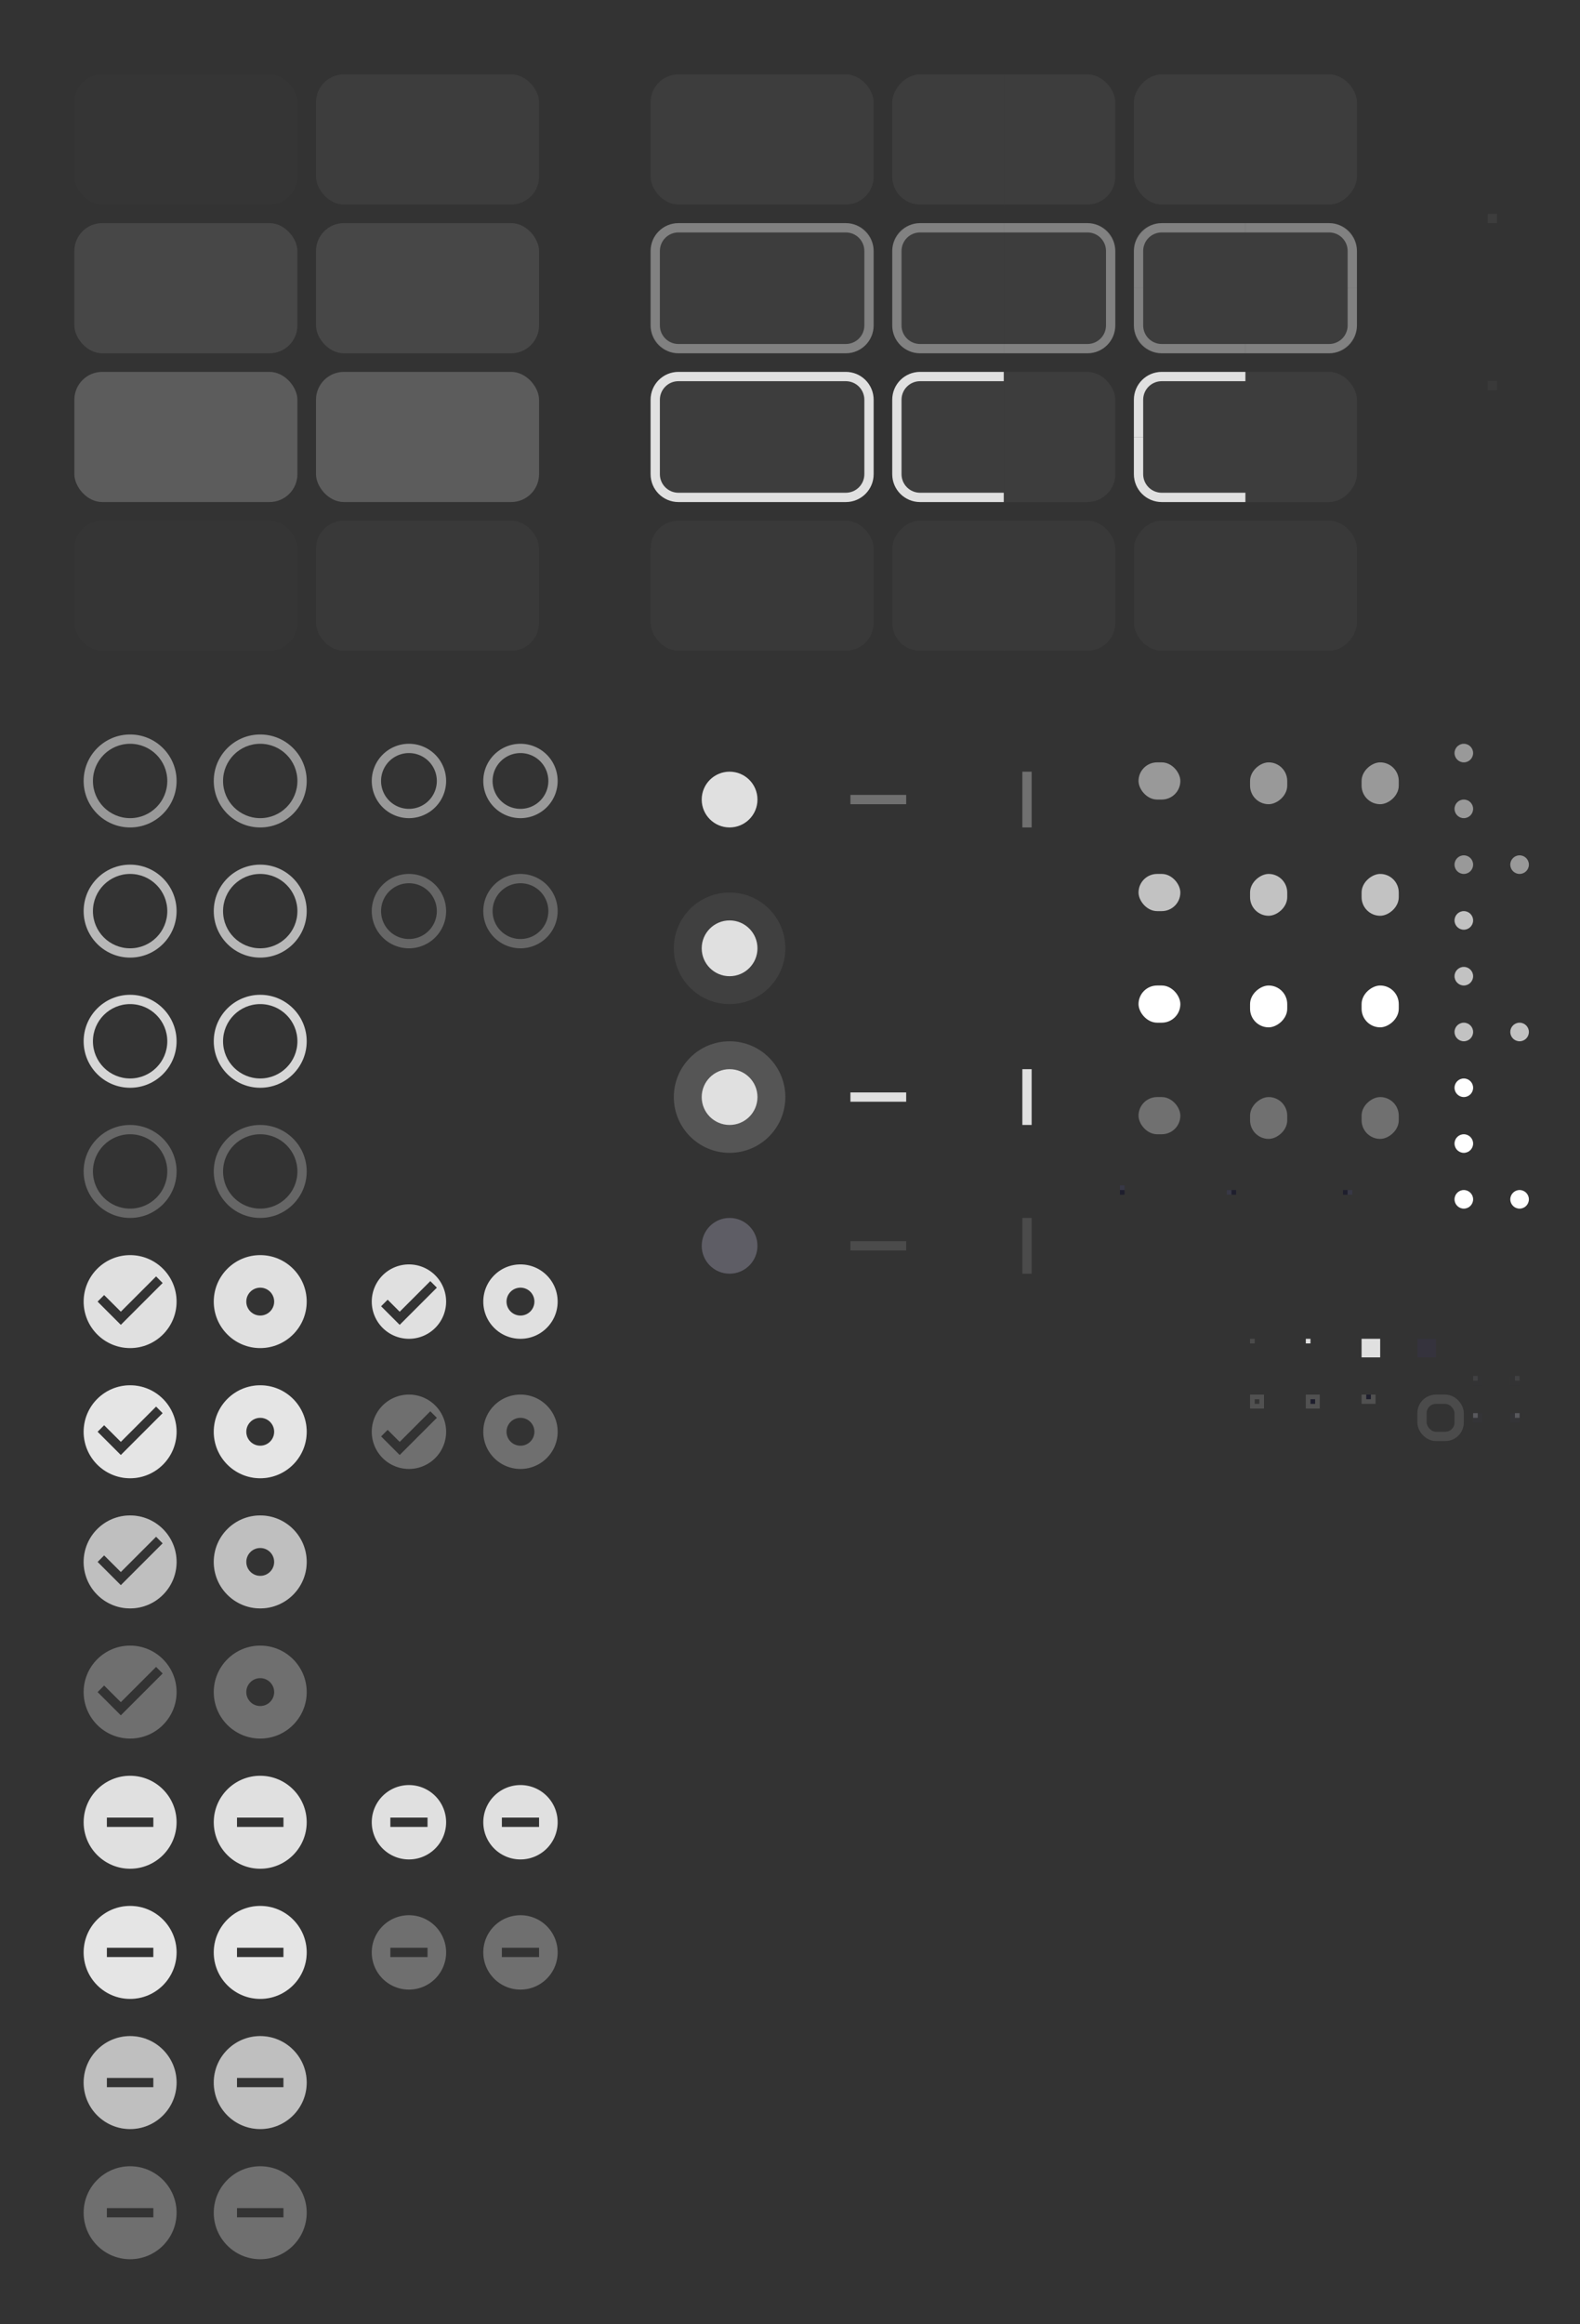 <?xml version="1.0" encoding="UTF-8" standalone="no"?>
<svg
   width="340"
   height="500"
   version="1.1"
   viewBox="0 0 340 500"
   id="svg670"
   sodipodi:docname="assets-dark.svg"
   inkscape:version="1.1 (c4e8f9ed74, 2021-05-24)"
   xmlns:inkscape="http://www.inkscape.org/namespaces/inkscape"
   xmlns:sodipodi="http://sodipodi.sourceforge.net/DTD/sodipodi-0.dtd"
   xmlns:xlink="http://www.w3.org/1999/xlink"
   xmlns="http://www.w3.org/2000/svg"
   xmlns:svg="http://www.w3.org/2000/svg">
  <sodipodi:namedview
     id="namedview672"
     pagecolor="#474747"
     bordercolor="#666666"
     borderopacity="1.0"
     inkscape:pageshadow="2"
     inkscape:pageopacity="0"
     inkscape:pagecheckerboard="0"
     showgrid="false"
     inkscape:zoom="0.596875"
     inkscape:cx="-159.1623"
     inkscape:cy="-143.24607"
     inkscape:window-width="1920"
     inkscape:window-height="1000"
     inkscape:window-x="0"
     inkscape:window-y="44"
     inkscape:window-maximized="1"
     inkscape:current-layer="layer2">
    <inkscape:grid
       type="xygrid"
       id="grid2798" />
  </sodipodi:namedview>
  <defs
     id="defs241">
    <linearGradient
       id="color-text">
      <stop
         stop-color="#FFFFFF"
         offset="1"
         id="stop4" />
    </linearGradient>
    <linearGradient
       id="color-text-disabled">
      <stop
         stop-color="#FFFFFF"
         stop-opacity=".5"
         offset="1"
         id="stop7" />
    </linearGradient>
    <linearGradient
       id="color-text-secondary">
      <stop
         stop-color="#FFFFFF"
         stop-opacity=".7"
         offset="1"
         id="stop10" />
    </linearGradient>
    <linearGradient
       id="color-text-secondary-disabled">
      <stop
         stop-color="#FFFFFF"
         stop-opacity=".3"
         offset="1"
         id="stop13" />
    </linearGradient>
    <linearGradient
       id="color-track-disabled">
      <stop
         stop-color="#FFFFFF"
         stop-opacity=".12"
         offset="1"
         id="stop16" />
    </linearGradient>
    <linearGradient
       id="color-primary">
      <stop
         stop-color="#E0E0E0"
         offset="1"
         id="stop22" />
    </linearGradient>
    <linearGradient
       id="color-background">
      <stop
         stop-color="#1A1823"
         offset="1"
         id="stop25" />
    </linearGradient>
    <linearGradient
       id="color-base">
      <stop
         stop-color="#1E1E2D"
         offset="1"
         id="stop28" />
    </linearGradient>
    <linearGradient
       id="color-frame">
      <stop
         stop-color="#ffffff"
         stop-opacity=".15"
         offset="1"
         id="stop31" />
    </linearGradient>
    <rect
       id="icon-size"
       width="16"
       height="16"
       fill="none"
       x="0"
       y="0" />
    <g
       id="base-scale-horz-trough">
      <rect
         width="24"
         height="24"
         fill="none"
         id="rect155"
         x="0"
         y="0" />
      <rect
         x="6"
         y="11"
         width="12"
         height="2"
         id="rect157" />
    </g>
    <g
       id="base-scale-vert-trough">
      <use
         transform="rotate(90,12,12)"
         xlink:href="#base-scale-horz-trough"
         id="use160"
         x="0"
         y="0"
         width="100%"
         height="100%" />
    </g>
    <g
       id="base-scrollbar-horz-slider">
      <rect
         y="-1"
         width="17"
         height="17"
         fill="none"
         id="rect163"
         x="0" />
      <rect
         x="4"
         y="4"
         width="9"
         height="8"
         rx="4"
         id="rect165" />
    </g>
    <g
       id="base-scrollbar-horz-trough">
      <rect
         y="-1"
         width="1"
         height="2"
         fill="url(#color-base)"
         id="rect168"
         x="0" />
      <rect
         y="-1"
         width="1"
         height="1"
         fill="url(#color-track-disabled)"
         id="rect170"
         x="0" />
    </g>
    <g
       id="base-scrollbar-vert-ltr-slider">
      <use
         transform="rotate(-90,8.5,8.5)"
         xlink:href="#base-scrollbar-horz-slider"
         id="use173"
         x="0"
         y="0"
         width="100%"
         height="100%" />
    </g>
    <g
       id="base-scrollbar-vert-ltr-trough">
      <use
         transform="rotate(-90,0.5,0.5)"
         xlink:href="#base-scrollbar-horz-trough"
         id="use176"
         x="0"
         y="0"
         width="100%"
         height="100%" />
    </g>
    <g
       id="base-scrollbar-vert-rtl-slider">
      <use
         transform="rotate(90,8,8)"
         xlink:href="#base-scrollbar-horz-slider"
         id="use179"
         x="0"
         y="0"
         width="100%"
         height="100%" />
    </g>
    <g
       id="base-scrollbar-vert-rtl-trough">
      <use
         transform="rotate(90,0.5,0.5)"
         xlink:href="#base-scrollbar-horz-trough"
         id="use182"
         x="0"
         y="0"
         width="100%"
         height="100%" />
    </g>
    <g
       id="base-handle-horz">
      <circle
         cx="2"
         cy="2"
         r="2"
         id="circle185" />
      <circle
         cx="8"
         cy="2"
         r="2"
         id="circle187" />
      <circle
         cx="14"
         cy="2"
         r="2"
         id="circle189" />
    </g>
    <g
       id="base-handle-vert">
      <use
         transform="rotate(90,2,2)"
         xlink:href="#base-handle-horz"
         id="use192"
         x="0"
         y="0"
         width="100%"
         height="100%" />
    </g>
    <path
       id="pan-path"
       d="M 13,6 8,11 3,6 Z" />
    <g
       id="base-pan-down">
      <use
         xlink:href="#icon-size"
         id="use196"
         x="0"
         y="0"
         width="100%"
         height="100%" />
      <use
         xlink:href="#pan-path"
         id="use198"
         x="0"
         y="0"
         width="100%"
         height="100%" />
    </g>
    <g
       id="base-pan-up">
      <use
         xlink:href="#icon-size"
         id="use201"
         x="0"
         y="0"
         width="100%"
         height="100%" />
      <use
         transform="rotate(180,8,8)"
         xlink:href="#pan-path"
         id="use203"
         x="0"
         y="0"
         width="100%"
         height="100%" />
    </g>
    <g
       id="base-pan-left">
      <use
         xlink:href="#icon-size"
         id="use206"
         x="0"
         y="0"
         width="100%"
         height="100%" />
      <use
         transform="rotate(90,8,8)"
         xlink:href="#pan-path"
         id="use208"
         x="0"
         y="0"
         width="100%"
         height="100%" />
    </g>
    <g
       id="base-pan-right">
      <use
         xlink:href="#icon-size"
         id="use211"
         x="0"
         y="0"
         width="100%"
         height="100%" />
      <use
         transform="rotate(-90,8,8)"
         xlink:href="#pan-path"
         id="use213"
         x="0"
         y="0"
         width="100%"
         height="100%" />
    </g>
    <g
       id="base-pan-left-semi">
      <use
         xlink:href="#icon-size"
         id="use216"
         x="0"
         y="0"
         width="100%"
         height="100%" />
      <use
         transform="rotate(45,8,8)"
         xlink:href="#pan-path"
         id="use218"
         x="0"
         y="0"
         width="100%"
         height="100%" />
    </g>
    <g
       id="base-pan-right-semi">
      <use
         xlink:href="#icon-size"
         id="use221"
         x="0"
         y="0"
         width="100%"
         height="100%" />
      <use
         transform="rotate(-45,8,8)"
         xlink:href="#pan-path"
         id="use223"
         x="0"
         y="0"
         width="100%"
         height="100%" />
    </g>
    <g
       id="base-treeview-ltr-button">
      <rect
         width="2"
         height="2"
         fill="url(#color-base)"
         id="rect226"
         x="0"
         y="0" />
      <rect
         width="2"
         height="2"
         fill="url(#color-track-disabled)"
         id="rect228"
         x="0"
         y="0" />
      <rect
         width="1"
         height="1"
         fill="url(#color-base)"
         id="rect230"
         x="0"
         y="0" />
      <rect
         width="1"
         height="1"
         id="rect232"
         x="0"
         y="0" />
    </g>
    <g
       id="base-treeview-rtl-button">
      <use
         transform="scale(-1,1)"
         xlink:href="#base-treeview-ltr-button"
         id="use235"
         x="0"
         y="0"
         width="100%"
         height="100%" />
    </g>
    <linearGradient
       inkscape:collect="always"
       xlink:href="#color-primary"
       id="linearGradient2364"
       x1="408"
       y1="58"
       x2="456"
       y2="58"
       gradientUnits="userSpaceOnUse" />
    <clipPath
       clipPathUnits="userSpaceOnUse"
       id="clipPath6274">
      <rect
         style="opacity:0.35;fill:#000000;stroke-width:2;stroke-linecap:round;stroke-linejoin:round;paint-order:stroke fill markers"
         id="rect6276"
         width="28"
         height="132"
         x="164"
         y="12"
         rx="0"
         ry="0" />
    </clipPath>
    <clipPath
       clipPathUnits="userSpaceOnUse"
       id="clipPath6323">
      <rect
         style="opacity:0.35;fill:#000000;stroke-width:2;stroke-linecap:round;stroke-linejoin:round;paint-order:stroke fill markers"
         id="rect6325"
         width="28"
         height="132"
         x="164"
         y="12"
         rx="0"
         ry="0" />
    </clipPath>
    <clipPath
       clipPathUnits="userSpaceOnUse"
       id="clipPath6286">
      <rect
         style="opacity:0.35;fill:#000000;stroke-width:2;stroke-linecap:round;stroke-linejoin:round;paint-order:stroke fill markers"
         id="rect6288"
         width="28"
         height="132"
         x="164"
         y="12"
         rx="0"
         ry="0" />
    </clipPath>
    <clipPath
       clipPathUnits="userSpaceOnUse"
       id="clipPath6290">
      <rect
         style="opacity:0.35;fill:#000000;stroke-width:2;stroke-linecap:round;stroke-linejoin:round;paint-order:stroke fill markers"
         id="rect6292"
         width="28"
         height="132"
         x="164"
         y="12"
         rx="0"
         ry="0" />
    </clipPath>
    <clipPath
       clipPathUnits="userSpaceOnUse"
       id="clipPath6482">
      <rect
         style="opacity:0.35;fill:#000000;stroke-width:2;stroke-linecap:round;stroke-linejoin:round;paint-order:stroke fill markers"
         id="rect6484"
         width="26"
         height="16"
         x="164"
         y="14"
         rx="0"
         ry="0" />
    </clipPath>
    <clipPath
       clipPathUnits="userSpaceOnUse"
       id="clipPath6494">
      <rect
         style="opacity:0.35;fill:#000000;stroke-width:2;stroke-linecap:round;stroke-linejoin:round;paint-order:stroke fill markers"
         id="rect6496"
         width="26"
         height="16"
         x="164"
         y="110"
         rx="0"
         ry="0" />
    </clipPath>
    <clipPath
       clipPathUnits="userSpaceOnUse"
       id="clipPath6486">
      <rect
         style="opacity:0.35;fill:#000000;stroke-width:2;stroke-linecap:round;stroke-linejoin:round;paint-order:stroke fill markers"
         id="rect6488"
         width="26"
         height="16"
         x="164"
         y="46"
         rx="0"
         ry="0" />
    </clipPath>
    <clipPath
       clipPathUnits="userSpaceOnUse"
       id="clipPath6490">
      <rect
         style="opacity:0.35;fill:#000000;stroke-width:2;stroke-linecap:round;stroke-linejoin:round;paint-order:stroke fill markers"
         id="rect6492"
         width="26"
         height="16"
         x="164"
         y="78"
         rx="0"
         ry="0" />
    </clipPath>
    <linearGradient
       inkscape:collect="always"
       xlink:href="#color-primary"
       id="linearGradient2229"
       x1="0"
       y1="0"
       x2="24"
       y2="0"
       gradientUnits="userSpaceOnUse" />
    <linearGradient
       inkscape:collect="always"
       xlink:href="#color-primary"
       id="linearGradient2231"
       x1="6"
       y1="6"
       x2="18"
       y2="6"
       gradientUnits="userSpaceOnUse" />
    <linearGradient
       inkscape:collect="always"
       xlink:href="#color-primary"
       id="linearGradient2233"
       x1="0"
       y1="0"
       x2="24"
       y2="0"
       gradientUnits="userSpaceOnUse" />
    <linearGradient
       inkscape:collect="always"
       xlink:href="#color-primary"
       id="linearGradient2235"
       x1="0"
       y1="0"
       x2="24"
       y2="0"
       gradientUnits="userSpaceOnUse" />
    <linearGradient
       inkscape:collect="always"
       xlink:href="#color-primary"
       id="linearGradient2237"
       x1="6"
       y1="6"
       x2="18"
       y2="6"
       gradientUnits="userSpaceOnUse" />
    <linearGradient
       inkscape:collect="always"
       xlink:href="#color-primary"
       id="linearGradient2239"
       x1="0"
       y1="0"
       x2="24"
       y2="0"
       gradientUnits="userSpaceOnUse" />
    <linearGradient
       inkscape:collect="always"
       xlink:href="#color-primary"
       id="linearGradient2241"
       x1="0"
       y1="0"
       x2="24"
       y2="0"
       gradientUnits="userSpaceOnUse" />
    <linearGradient
       inkscape:collect="always"
       xlink:href="#color-primary"
       id="linearGradient2243"
       x1="6"
       y1="6"
       x2="18"
       y2="6"
       gradientUnits="userSpaceOnUse" />
    <linearGradient
       inkscape:collect="always"
       xlink:href="#color-primary"
       id="linearGradient2245"
       x1="0"
       y1="0"
       x2="24"
       y2="0"
       gradientUnits="userSpaceOnUse" />
    <linearGradient
       inkscape:collect="always"
       xlink:href="#color-background"
       id="linearGradient2247"
       x1="6"
       y1="6"
       x2="18"
       y2="6"
       gradientUnits="userSpaceOnUse" />
    <linearGradient
       inkscape:collect="always"
       xlink:href="#color-text-secondary-disabled"
       id="linearGradient2249"
       x1="6"
       y1="6"
       x2="18"
       y2="6"
       gradientUnits="userSpaceOnUse" />
    <linearGradient
       inkscape:collect="always"
       xlink:href="#color-text-secondary-disabled"
       id="linearGradient2251"
       x1="0"
       y1="0"
       x2="24"
       y2="0"
       gradientUnits="userSpaceOnUse" />
    <linearGradient
       inkscape:collect="always"
       xlink:href="#color-primary"
       id="linearGradient2253"
       x1="0"
       y1="0"
       x2="24"
       y2="0"
       gradientUnits="userSpaceOnUse" />
    <linearGradient
       inkscape:collect="always"
       xlink:href="#color-track-disabled"
       id="linearGradient2255"
       x1="0"
       y1="0"
       x2="24"
       y2="0"
       gradientUnits="userSpaceOnUse" />
    <linearGradient
       inkscape:collect="always"
       xlink:href="#color-text-secondary-disabled"
       id="linearGradient2257"
       x1="0"
       y1="0"
       x2="24"
       y2="0"
       gradientUnits="userSpaceOnUse" />
    <linearGradient
       inkscape:collect="always"
       xlink:href="#color-primary"
       id="linearGradient2259"
       x1="0"
       y1="0"
       x2="24"
       y2="0"
       gradientUnits="userSpaceOnUse" />
    <linearGradient
       inkscape:collect="always"
       xlink:href="#color-track-disabled"
       id="linearGradient2261"
       x1="0"
       y1="0"
       x2="24"
       y2="0"
       gradientUnits="userSpaceOnUse" />
    <linearGradient
       inkscape:collect="always"
       xlink:href="#color-text-disabled"
       id="linearGradient2263"
       x1="0"
       y1="-1"
       x2="17"
       y2="-1"
       gradientUnits="userSpaceOnUse" />
    <linearGradient
       inkscape:collect="always"
       xlink:href="#color-text-secondary"
       id="linearGradient2265"
       x1="0"
       y1="-1"
       x2="17"
       y2="-1"
       gradientUnits="userSpaceOnUse" />
    <linearGradient
       inkscape:collect="always"
       xlink:href="#color-text"
       id="linearGradient2267"
       x1="0"
       y1="-1"
       x2="17"
       y2="-1"
       gradientUnits="userSpaceOnUse" />
    <linearGradient
       inkscape:collect="always"
       xlink:href="#color-text-secondary-disabled"
       id="linearGradient2269"
       x1="0"
       y1="-1"
       x2="17"
       y2="-1"
       gradientUnits="userSpaceOnUse" />
    <linearGradient
       inkscape:collect="always"
       xlink:href="#color-text-disabled"
       id="linearGradient2271"
       x1="-1"
       y1="0"
       x2="16"
       y2="0"
       gradientUnits="userSpaceOnUse" />
    <linearGradient
       inkscape:collect="always"
       xlink:href="#color-text-secondary"
       id="linearGradient2273"
       x1="-1"
       y1="0"
       x2="16"
       y2="0"
       gradientUnits="userSpaceOnUse" />
    <linearGradient
       inkscape:collect="always"
       xlink:href="#color-text"
       id="linearGradient2275"
       x1="-1"
       y1="0"
       x2="16"
       y2="0"
       gradientUnits="userSpaceOnUse" />
    <linearGradient
       inkscape:collect="always"
       xlink:href="#color-text-secondary-disabled"
       id="linearGradient2277"
       x1="-1"
       y1="0"
       x2="16"
       y2="0"
       gradientUnits="userSpaceOnUse" />
    <linearGradient
       inkscape:collect="always"
       xlink:href="#color-text-disabled"
       id="linearGradient2279"
       x1="0"
       y1="0"
       x2="17"
       y2="0"
       gradientUnits="userSpaceOnUse" />
    <linearGradient
       inkscape:collect="always"
       xlink:href="#color-text-secondary"
       id="linearGradient2281"
       x1="0"
       y1="0"
       x2="17"
       y2="0"
       gradientUnits="userSpaceOnUse" />
    <linearGradient
       inkscape:collect="always"
       xlink:href="#color-text"
       id="linearGradient2283"
       x1="0"
       y1="0"
       x2="17"
       y2="0"
       gradientUnits="userSpaceOnUse" />
    <linearGradient
       inkscape:collect="always"
       xlink:href="#color-text-secondary-disabled"
       id="linearGradient2285"
       x1="0"
       y1="0"
       x2="17"
       y2="0"
       gradientUnits="userSpaceOnUse" />
    <linearGradient
       inkscape:collect="always"
       xlink:href="#color-text-disabled"
       id="linearGradient2287"
       gradientTransform="scale(2,0.5)"
       x1="0"
       y1="0"
       x2="8"
       y2="0"
       gradientUnits="userSpaceOnUse" />
    <linearGradient
       inkscape:collect="always"
       xlink:href="#color-text-secondary"
       id="linearGradient2289"
       gradientTransform="scale(2,0.5)"
       x1="0"
       y1="0"
       x2="8"
       y2="0"
       gradientUnits="userSpaceOnUse" />
    <linearGradient
       inkscape:collect="always"
       xlink:href="#color-text"
       id="linearGradient2291"
       gradientTransform="scale(2,0.5)"
       x1="0"
       y1="0"
       x2="8"
       y2="0"
       gradientUnits="userSpaceOnUse" />
    <linearGradient
       inkscape:collect="always"
       xlink:href="#color-text-disabled"
       id="linearGradient2293"
       gradientTransform="scale(0.5,2)"
       x1="0"
       y1="0"
       x2="8"
       y2="0"
       gradientUnits="userSpaceOnUse" />
    <linearGradient
       inkscape:collect="always"
       xlink:href="#color-text-secondary"
       id="linearGradient2295"
       gradientTransform="scale(0.5,2)"
       x1="0"
       y1="0"
       x2="8"
       y2="0"
       gradientUnits="userSpaceOnUse" />
    <linearGradient
       inkscape:collect="always"
       xlink:href="#color-text"
       id="linearGradient2297"
       gradientTransform="scale(0.5,2)"
       x1="0"
       y1="0"
       x2="8"
       y2="0"
       gradientUnits="userSpaceOnUse" />
    <linearGradient
       inkscape:collect="always"
       xlink:href="#color-text"
       id="linearGradient2299"
       x1="0"
       y1="0"
       x2="16"
       y2="0"
       gradientUnits="userSpaceOnUse" />
    <linearGradient
       inkscape:collect="always"
       xlink:href="#color-text-disabled"
       id="linearGradient2301"
       x1="0"
       y1="0"
       x2="16"
       y2="0"
       gradientUnits="userSpaceOnUse" />
    <linearGradient
       inkscape:collect="always"
       xlink:href="#color-text-secondary"
       id="linearGradient2303"
       x1="0"
       y1="0"
       x2="16"
       y2="0"
       gradientUnits="userSpaceOnUse" />
    <linearGradient
       inkscape:collect="always"
       xlink:href="#color-text-secondary-disabled"
       id="linearGradient2305"
       x1="0"
       y1="0"
       x2="16"
       y2="0"
       gradientUnits="userSpaceOnUse" />
    <linearGradient
       inkscape:collect="always"
       xlink:href="#color-text"
       id="linearGradient2307"
       x1="0"
       y1="0"
       x2="16"
       y2="0"
       gradientUnits="userSpaceOnUse" />
    <linearGradient
       inkscape:collect="always"
       xlink:href="#color-text-disabled"
       id="linearGradient2309"
       x1="0"
       y1="0"
       x2="16"
       y2="0"
       gradientUnits="userSpaceOnUse" />
    <linearGradient
       inkscape:collect="always"
       xlink:href="#color-text-secondary"
       id="linearGradient2311"
       x1="0"
       y1="0"
       x2="16"
       y2="0"
       gradientUnits="userSpaceOnUse" />
    <linearGradient
       inkscape:collect="always"
       xlink:href="#color-text-secondary-disabled"
       id="linearGradient2313"
       x1="0"
       y1="0"
       x2="16"
       y2="0"
       gradientUnits="userSpaceOnUse" />
    <linearGradient
       inkscape:collect="always"
       xlink:href="#color-text"
       id="linearGradient2315"
       x1="0"
       y1="0"
       x2="16"
       y2="0"
       gradientUnits="userSpaceOnUse" />
    <linearGradient
       inkscape:collect="always"
       xlink:href="#color-text-disabled"
       id="linearGradient2317"
       x1="0"
       y1="0"
       x2="16"
       y2="0"
       gradientUnits="userSpaceOnUse" />
    <linearGradient
       inkscape:collect="always"
       xlink:href="#color-text-secondary"
       id="linearGradient2319"
       x1="0"
       y1="0"
       x2="16"
       y2="0"
       gradientUnits="userSpaceOnUse" />
    <linearGradient
       inkscape:collect="always"
       xlink:href="#color-text-secondary-disabled"
       id="linearGradient2321"
       x1="0"
       y1="0"
       x2="16"
       y2="0"
       gradientUnits="userSpaceOnUse" />
    <linearGradient
       inkscape:collect="always"
       xlink:href="#color-text"
       id="linearGradient2323"
       x1="0"
       y1="0"
       x2="16"
       y2="0"
       gradientUnits="userSpaceOnUse" />
    <linearGradient
       inkscape:collect="always"
       xlink:href="#color-text-disabled"
       id="linearGradient2325"
       x1="0"
       y1="0"
       x2="16"
       y2="0"
       gradientUnits="userSpaceOnUse" />
    <linearGradient
       inkscape:collect="always"
       xlink:href="#color-text-secondary"
       id="linearGradient2327"
       x1="0"
       y1="0"
       x2="16"
       y2="0"
       gradientUnits="userSpaceOnUse" />
    <linearGradient
       inkscape:collect="always"
       xlink:href="#color-text-secondary-disabled"
       id="linearGradient2329"
       x1="0"
       y1="0"
       x2="16"
       y2="0"
       gradientUnits="userSpaceOnUse" />
    <linearGradient
       inkscape:collect="always"
       xlink:href="#color-text"
       id="linearGradient2331"
       x1="0"
       y1="0"
       x2="16"
       y2="0"
       gradientUnits="userSpaceOnUse" />
    <linearGradient
       inkscape:collect="always"
       xlink:href="#color-text"
       id="linearGradient2333"
       x1="0"
       y1="0"
       x2="16"
       y2="0"
       gradientUnits="userSpaceOnUse" />
    <linearGradient
       inkscape:collect="always"
       xlink:href="#color-track-disabled"
       id="linearGradient2335"
       x1="0"
       y1="0"
       x2="1"
       y2="0"
       gradientUnits="userSpaceOnUse" />
    <linearGradient
       inkscape:collect="always"
       xlink:href="#color-primary"
       id="linearGradient2337"
       x1="0"
       y1="0"
       x2="1"
       y2="0"
       gradientUnits="userSpaceOnUse" />
    <linearGradient
       inkscape:collect="always"
       xlink:href="#color-primary"
       id="linearGradient2339"
       x1="0"
       y1="0"
       x2="4"
       y2="0"
       gradientUnits="userSpaceOnUse" />
    <linearGradient
       inkscape:collect="always"
       xlink:href="#color-background"
       id="linearGradient2341"
       x1="0"
       y1="0"
       x2="4"
       y2="0"
       gradientUnits="userSpaceOnUse" />
    <linearGradient
       inkscape:collect="always"
       xlink:href="#color-track-disabled"
       id="linearGradient2343"
       x1="0"
       y1="0"
       x2="4"
       y2="0"
       gradientUnits="userSpaceOnUse" />
    <linearGradient
       inkscape:collect="always"
       xlink:href="#color-frame"
       id="linearGradient2345"
       x1="0"
       y1="0"
       x2="3"
       y2="0"
       gradientUnits="userSpaceOnUse" />
    <linearGradient
       inkscape:collect="always"
       xlink:href="#color-frame"
       id="linearGradient2347"
       x1="0"
       y1="0"
       x2="3"
       y2="0"
       gradientUnits="userSpaceOnUse" />
    <linearGradient
       inkscape:collect="always"
       xlink:href="#color-base"
       id="linearGradient2349"
       x1="1"
       y1="1"
       x2="2"
       y2="1"
       gradientUnits="userSpaceOnUse" />
    <linearGradient
       inkscape:collect="always"
       xlink:href="#color-frame"
       id="linearGradient2351"
       gradientTransform="scale(1.225,0.816)"
       x1="0"
       y1="0"
       x2="2.449"
       y2="0"
       gradientUnits="userSpaceOnUse" />
    <linearGradient
       inkscape:collect="always"
       xlink:href="#color-base"
       id="linearGradient2353"
       x1="1"
       y1="0"
       x2="2"
       y2="0"
       gradientUnits="userSpaceOnUse" />
    <linearGradient
       inkscape:collect="always"
       xlink:href="#color-track-disabled"
       id="linearGradient2355"
       x1="0"
       y1="0"
       x2="10"
       y2="0"
       gradientUnits="userSpaceOnUse" />
    <linearGradient
       inkscape:collect="always"
       xlink:href="#color-text"
       id="linearGradient2357"
       x1="0"
       y1="0"
       x2="2"
       y2="0"
       gradientUnits="userSpaceOnUse" />
    <linearGradient
       inkscape:collect="always"
       xlink:href="#color-text"
       id="linearGradient2359"
       x1="0"
       y1="0"
       x2="2"
       y2="0"
       gradientUnits="userSpaceOnUse" />
    <linearGradient
       inkscape:collect="always"
       xlink:href="#color-text"
       id="linearGradient2361"
       x1="0"
       y1="0"
       x2="2"
       y2="0"
       gradientUnits="userSpaceOnUse" />
    <linearGradient
       inkscape:collect="always"
       xlink:href="#color-text"
       id="linearGradient2363"
       x1="-2"
       y1="0"
       x2="0"
       y2="0"
       gradientUnits="userSpaceOnUse" />
    <linearGradient
       inkscape:collect="always"
       xlink:href="#color-text"
       id="linearGradient2365"
       x1="-2"
       y1="0"
       x2="0"
       y2="0"
       gradientUnits="userSpaceOnUse" />
    <linearGradient
       inkscape:collect="always"
       xlink:href="#color-text"
       id="linearGradient2367"
       x1="-2"
       y1="0"
       x2="0"
       y2="0"
       gradientUnits="userSpaceOnUse" />
    <linearGradient
       inkscape:collect="always"
       xlink:href="#color-primary"
       id="linearGradient1317"
       x1="286"
       y1="160"
       x2="306"
       y2="160"
       gradientUnits="userSpaceOnUse" />
    <linearGradient
       inkscape:collect="always"
       xlink:href="#color-primary"
       id="linearGradient1327"
       x1="286"
       y1="188"
       x2="306"
       y2="188"
       gradientUnits="userSpaceOnUse" />
    <linearGradient
       inkscape:collect="always"
       xlink:href="#color-primary"
       id="linearGradient1319"
       x1="314"
       y1="160"
       x2="334"
       y2="160"
       gradientUnits="userSpaceOnUse" />
    <linearGradient
       inkscape:collect="always"
       xlink:href="#color-primary"
       id="linearGradient1329"
       x1="314"
       y1="188"
       x2="334"
       y2="188"
       gradientUnits="userSpaceOnUse" />
    <linearGradient
       inkscape:collect="always"
       xlink:href="#color-primary"
       id="linearGradient2232"
       x1="348"
       y1="160"
       x2="364"
       y2="160"
       gradientUnits="userSpaceOnUse" />
    <linearGradient
       inkscape:collect="always"
       xlink:href="#color-primary"
       id="linearGradient2228"
       x1="372"
       y1="188"
       x2="388"
       y2="188"
       gradientUnits="userSpaceOnUse" />
    <linearGradient
       inkscape:collect="always"
       xlink:href="#color-primary"
       id="linearGradient2234"
       x1="372"
       y1="160"
       x2="388"
       y2="160"
       gradientUnits="userSpaceOnUse" />
    <linearGradient
       inkscape:collect="always"
       xlink:href="#color-primary"
       id="linearGradient2230"
       x1="348"
       y1="188"
       x2="364"
       y2="188"
       gradientUnits="userSpaceOnUse" />
    <linearGradient
       inkscape:collect="always"
       xlink:href="#color-primary"
       id="linearGradient2662"
       gradientUnits="userSpaceOnUse"
       x1="286"
       y1="160"
       x2="306"
       y2="160" />
    <linearGradient
       inkscape:collect="always"
       xlink:href="#color-primary"
       id="linearGradient2664"
       gradientUnits="userSpaceOnUse"
       x1="286"
       y1="188"
       x2="306"
       y2="188" />
    <linearGradient
       inkscape:collect="always"
       xlink:href="#color-primary"
       id="linearGradient2666"
       gradientUnits="userSpaceOnUse"
       x1="314"
       y1="160"
       x2="334"
       y2="160" />
    <linearGradient
       inkscape:collect="always"
       xlink:href="#color-primary"
       id="linearGradient2668"
       gradientUnits="userSpaceOnUse"
       x1="314"
       y1="188"
       x2="334"
       y2="188" />
    <linearGradient
       inkscape:collect="always"
       xlink:href="#color-primary"
       id="linearGradient2670"
       gradientUnits="userSpaceOnUse"
       x1="348"
       y1="160"
       x2="364"
       y2="160" />
    <linearGradient
       inkscape:collect="always"
       xlink:href="#color-primary"
       id="linearGradient2672"
       gradientUnits="userSpaceOnUse"
       x1="372"
       y1="188"
       x2="388"
       y2="188" />
    <linearGradient
       inkscape:collect="always"
       xlink:href="#color-primary"
       id="linearGradient2674"
       gradientUnits="userSpaceOnUse"
       x1="372"
       y1="160"
       x2="388"
       y2="160" />
    <linearGradient
       inkscape:collect="always"
       xlink:href="#color-primary"
       id="linearGradient2676"
       gradientUnits="userSpaceOnUse"
       x1="348"
       y1="188"
       x2="364"
       y2="188" />
    <linearGradient
       inkscape:collect="always"
       xlink:href="#color-primary"
       id="linearGradient2678"
       gradientUnits="userSpaceOnUse"
       x1="286"
       y1="160"
       x2="306"
       y2="160" />
    <linearGradient
       inkscape:collect="always"
       xlink:href="#color-primary"
       id="linearGradient2680"
       gradientUnits="userSpaceOnUse"
       x1="314"
       y1="160"
       x2="334"
       y2="160" />
    <linearGradient
       inkscape:collect="always"
       xlink:href="#color-primary"
       id="linearGradient2682"
       gradientUnits="userSpaceOnUse"
       x1="286"
       y1="160"
       x2="306"
       y2="160" />
    <linearGradient
       inkscape:collect="always"
       xlink:href="#color-primary"
       id="linearGradient2684"
       gradientUnits="userSpaceOnUse"
       x1="314"
       y1="160"
       x2="334"
       y2="160" />
    <linearGradient
       inkscape:collect="always"
       xlink:href="#color-primary"
       id="linearGradient2686"
       gradientUnits="userSpaceOnUse"
       x1="286"
       y1="188"
       x2="306"
       y2="188" />
    <linearGradient
       inkscape:collect="always"
       xlink:href="#color-primary"
       id="linearGradient2688"
       gradientUnits="userSpaceOnUse"
       x1="314"
       y1="188"
       x2="334"
       y2="188" />
    <linearGradient
       inkscape:collect="always"
       xlink:href="#color-primary"
       id="linearGradient2690"
       gradientUnits="userSpaceOnUse"
       x1="286"
       y1="188"
       x2="306"
       y2="188" />
    <linearGradient
       inkscape:collect="always"
       xlink:href="#color-primary"
       id="linearGradient2692"
       gradientUnits="userSpaceOnUse"
       x1="314"
       y1="188"
       x2="334"
       y2="188" />
  </defs>
  <g
     inkscape:groupmode="layer"
     id="layer1"
     inkscape:label="background"
     sodipodi:insensitive="true">
    <rect
       style="opacity:1;fill:#333333;stroke-width:2;stroke-linecap:round;stroke-linejoin:round;paint-order:stroke fill markers"
       id="rect1318"
       width="340"
       height="500"
       x="0"
       y="0"
       rx="0"
       ry="0" />
  </g>
  <g
     inkscape:groupmode="layer"
     id="layer2"
     inkscape:label="assets">
    <g
       id="scale-slider"
       transform="translate(145,160)"
       fill="url(#color-primary)"
       style="fill:url(#linearGradient2233)">
      <circle
         cx="12"
         cy="12"
         r="12"
         fill-opacity="0"
         id="circle450"
         style="fill:url(#linearGradient2229)" />
      <circle
         cx="12"
         cy="12"
         r="6"
         id="circle452"
         style="fill:url(#linearGradient2231)" />
    </g>
    <g
       id="scale-slider-hover"
       transform="translate(145,192)"
       fill="url(#color-primary)"
       style="fill:url(#linearGradient2239)">
      <circle
         cx="12"
         cy="12"
         r="12"
         fill-opacity="0.08"
         id="circle455"
         style="fill:url(#linearGradient2235)" />
      <circle
         cx="12"
         cy="12"
         r="6"
         id="circle457"
         style="fill:url(#linearGradient2237)" />
    </g>
    <g
       id="scale-slider-active"
       transform="translate(145,224)"
       fill="url(#color-primary)"
       style="fill:url(#linearGradient2245)">
      <circle
         cx="12"
         cy="12"
         r="12"
         fill-opacity="0.2"
         id="circle460"
         style="fill:url(#linearGradient2241)" />
      <circle
         cx="12"
         cy="12"
         r="6"
         id="circle462"
         style="fill:url(#linearGradient2243)" />
    </g>
    <g
       id="scale-slider-disabled"
       transform="translate(145,256)">
      <circle
         cx="12"
         cy="12"
         r="12"
         fill="none"
         id="circle465" />
      <circle
         cx="12"
         cy="12"
         r="6"
         fill="url(#color-background)"
         id="circle467"
         style="fill:url(#linearGradient2247)" />
      <circle
         cx="12"
         cy="12"
         r="6"
         fill="url(#color-text-secondary-disabled)"
         id="circle469"
         style="fill:url(#linearGradient2249)" />
    </g>
    <g
       id="scale-horz-trough"
       transform="translate(177,160)">
      <use
         fill="url(#color-text-secondary-disabled)"
         xlink:href="#base-scale-horz-trough"
         id="use472"
         style="fill:url(#linearGradient2251)"
         x="0"
         y="0"
         width="100%"
         height="100%" />
    </g>
    <g
       id="scale-horz-trough-active"
       transform="translate(177,224)">
      <use
         fill="url(#color-primary)"
         xlink:href="#base-scale-horz-trough"
         id="use475"
         style="fill:url(#linearGradient2253)"
         x="0"
         y="0"
         width="100%"
         height="100%" />
    </g>
    <g
       id="scale-horz-trough-disabled"
       transform="translate(177,256)">
      <use
         fill="url(#color-track-disabled)"
         xlink:href="#base-scale-horz-trough"
         id="use478"
         style="fill:url(#linearGradient2255)"
         x="0"
         y="0"
         width="100%"
         height="100%" />
    </g>
    <g
       id="scale-vert-trough"
       transform="translate(209,160)">
      <use
         fill="url(#color-text-secondary-disabled)"
         xlink:href="#base-scale-vert-trough"
         id="use481"
         style="fill:url(#linearGradient2257)"
         x="0"
         y="0"
         width="100%"
         height="100%" />
    </g>
    <g
       id="scale-vert-trough-active"
       transform="translate(209,224)">
      <use
         fill="url(#color-primary)"
         xlink:href="#base-scale-vert-trough"
         id="use484"
         style="fill:url(#linearGradient2259)"
         x="0"
         y="0"
         width="100%"
         height="100%" />
    </g>
    <g
       id="scale-vert-trough-disabled"
       transform="translate(209,256)">
      <use
         fill="url(#color-track-disabled)"
         xlink:href="#base-scale-vert-trough"
         id="use487"
         style="fill:url(#linearGradient2261)"
         x="0"
         y="0"
         width="100%"
         height="100%" />
    </g>
    <g
       id="scrollbar-horz-slider"
       transform="translate(241,160)">
      <use
         fill="url(#color-text-disabled)"
         xlink:href="#base-scrollbar-horz-slider"
         id="use490"
         style="fill:url(#linearGradient2263)"
         x="0"
         y="0"
         width="100%"
         height="100%" />
    </g>
    <g
       id="scrollbar-horz-slider-hover"
       transform="translate(241,184)">
      <use
         fill="url(#color-text-secondary)"
         xlink:href="#base-scrollbar-horz-slider"
         id="use493"
         style="fill:url(#linearGradient2265)"
         x="0"
         y="0"
         width="100%"
         height="100%" />
    </g>
    <g
       id="scrollbar-horz-slider-active"
       transform="translate(241,208)">
      <use
         fill="url(#color-text)"
         xlink:href="#base-scrollbar-horz-slider"
         id="use496"
         style="fill:url(#linearGradient2267)"
         x="0"
         y="0"
         width="100%"
         height="100%" />
    </g>
    <g
       id="scrollbar-horz-slider-disabled"
       transform="translate(241,232)">
      <use
         fill="url(#color-text-secondary-disabled)"
         xlink:href="#base-scrollbar-horz-slider"
         id="use499"
         style="fill:url(#linearGradient2269)"
         x="0"
         y="0"
         width="100%"
         height="100%" />
    </g>
    <g
       id="scrollbar-horz-trough"
       transform="translate(241,256)">
      <use
         xlink:href="#base-scrollbar-horz-trough"
         id="use502"
         x="0"
         y="0"
         width="100%"
         height="100%" />
    </g>
    <g
       id="scrollbar-vert-ltr-slider"
       transform="translate(265,160)">
      <use
         fill="url(#color-text-disabled)"
         xlink:href="#base-scrollbar-vert-ltr-slider"
         id="use505"
         style="fill:url(#linearGradient2271)"
         x="0"
         y="0"
         width="100%"
         height="100%" />
    </g>
    <g
       id="scrollbar-vert-ltr-slider-hover"
       transform="translate(265,184)">
      <use
         fill="url(#color-text-secondary)"
         xlink:href="#base-scrollbar-vert-ltr-slider"
         id="use508"
         style="fill:url(#linearGradient2273)"
         x="0"
         y="0"
         width="100%"
         height="100%" />
    </g>
    <g
       id="scrollbar-vert-ltr-slider-active"
       transform="translate(265,208)">
      <use
         fill="url(#color-text)"
         xlink:href="#base-scrollbar-vert-ltr-slider"
         id="use511"
         style="fill:url(#linearGradient2275)"
         x="0"
         y="0"
         width="100%"
         height="100%" />
    </g>
    <g
       id="scrollbar-vert-ltr-slider-disabled"
       transform="translate(265,232)">
      <use
         fill="url(#color-text-secondary-disabled)"
         xlink:href="#base-scrollbar-vert-ltr-slider"
         id="use514"
         style="fill:url(#linearGradient2277)"
         x="0"
         y="0"
         width="100%"
         height="100%" />
    </g>
    <g
       id="scrollbar-vert-ltr-trough"
       transform="translate(265,256)">
      <use
         xlink:href="#base-scrollbar-vert-ltr-trough"
         id="use517"
         x="0"
         y="0"
         width="100%"
         height="100%" />
    </g>
    <g
       id="scrollbar-vert-rtl-slider"
       transform="translate(289,160)">
      <use
         fill="url(#color-text-disabled)"
         xlink:href="#base-scrollbar-vert-rtl-slider"
         id="use520"
         style="fill:url(#linearGradient2279)"
         x="0"
         y="0"
         width="100%"
         height="100%" />
    </g>
    <g
       id="scrollbar-vert-rtl-slider-hover"
       transform="translate(289,184)">
      <use
         fill="url(#color-text-secondary)"
         xlink:href="#base-scrollbar-vert-rtl-slider"
         id="use523"
         style="fill:url(#linearGradient2281)"
         x="0"
         y="0"
         width="100%"
         height="100%" />
    </g>
    <g
       id="scrollbar-vert-rtl-slider-active"
       transform="translate(289,208)">
      <use
         fill="url(#color-text)"
         xlink:href="#base-scrollbar-vert-rtl-slider"
         id="use526"
         style="fill:url(#linearGradient2283)"
         x="0"
         y="0"
         width="100%"
         height="100%" />
    </g>
    <g
       id="scrollbar-vert-rtl-slider-disabled"
       transform="translate(289,232)">
      <use
         fill="url(#color-text-secondary-disabled)"
         xlink:href="#base-scrollbar-vert-rtl-slider"
         id="use529"
         style="fill:url(#linearGradient2285)"
         x="0"
         y="0"
         width="100%"
         height="100%" />
    </g>
    <g
       id="scrollbar-vert-rtl-trough"
       transform="translate(289,256)">
      <use
         xlink:href="#base-scrollbar-vert-rtl-trough"
         id="use532"
         x="0"
         y="0"
         width="100%"
         height="100%" />
    </g>
    <g
       id="handle-horz"
       transform="translate(313,184)">
      <use
         fill="url(#color-text-disabled)"
         xlink:href="#base-handle-horz"
         id="use535"
         style="fill:url(#linearGradient2287)"
         x="0"
         y="0"
         width="100%"
         height="100%" />
    </g>
    <g
       id="handle-horz-hover"
       transform="translate(313,220)">
      <use
         fill="url(#color-text-secondary)"
         xlink:href="#base-handle-horz"
         id="use538"
         style="fill:url(#linearGradient2289)"
         x="0"
         y="0"
         width="100%"
         height="100%" />
    </g>
    <g
       id="handle-horz-active"
       transform="translate(313,256)">
      <use
         fill="url(#color-text)"
         xlink:href="#base-handle-horz"
         id="use541"
         style="fill:url(#linearGradient2291)"
         x="0"
         y="0"
         width="100%"
         height="100%" />
    </g>
    <g
       id="handle-vert"
       transform="translate(313,160)">
      <use
         fill="url(#color-text-disabled)"
         xlink:href="#base-handle-vert"
         id="use544"
         style="fill:url(#linearGradient2293)"
         x="0"
         y="0"
         width="100%"
         height="100%" />
    </g>
    <g
       id="handle-vert-hover"
       transform="translate(313,196)">
      <use
         fill="url(#color-text-secondary)"
         xlink:href="#base-handle-vert"
         id="use547"
         style="fill:url(#linearGradient2295)"
         x="0"
         y="0"
         width="100%"
         height="100%" />
    </g>
    <g
       id="handle-vert-active"
       transform="translate(313,232)">
      <use
         fill="url(#color-text)"
         xlink:href="#base-handle-vert"
         id="use550"
         style="fill:url(#linearGradient2297)"
         x="0"
         y="0"
         width="100%"
         height="100%" />
    </g>
    <g
       id="pan-up"
       transform="translate(145,288)">
      <use
         fill="url(#color-text)"
         xlink:href="#base-pan-up"
         id="use553"
         style="fill:url(#linearGradient2299)"
         x="0"
         y="0"
         width="100%"
         height="100%" />
    </g>
    <g
       id="pan-up-disabled"
       transform="translate(145,308)">
      <use
         fill="url(#color-text-disabled)"
         xlink:href="#base-pan-up"
         id="use556"
         style="fill:url(#linearGradient2301)"
         x="0"
         y="0"
         width="100%"
         height="100%" />
    </g>
    <g
       id="pan-up-alt"
       transform="translate(145,328)">
      <use
         fill="url(#color-text-secondary)"
         xlink:href="#base-pan-up"
         id="use559"
         style="fill:url(#linearGradient2303)"
         x="0"
         y="0"
         width="100%"
         height="100%" />
    </g>
    <g
       id="pan-up-alt-disabled"
       transform="translate(145,348)">
      <use
         fill="url(#color-text-secondary-disabled)"
         xlink:href="#base-pan-up"
         id="use562"
         style="fill:url(#linearGradient2305)"
         x="0"
         y="0"
         width="100%"
         height="100%" />
    </g>
    <g
       id="pan-down"
       transform="translate(165,288)">
      <use
         fill="url(#color-text)"
         xlink:href="#base-pan-down"
         id="use565"
         style="fill:url(#linearGradient2307)"
         x="0"
         y="0"
         width="100%"
         height="100%" />
    </g>
    <g
       id="pan-down-disabled"
       transform="translate(165,308)">
      <use
         fill="url(#color-text-disabled)"
         xlink:href="#base-pan-down"
         id="use568"
         style="fill:url(#linearGradient2309)"
         x="0"
         y="0"
         width="100%"
         height="100%" />
    </g>
    <g
       id="pan-down-alt"
       transform="translate(165,328)">
      <use
         fill="url(#color-text-secondary)"
         xlink:href="#base-pan-down"
         id="use571"
         style="fill:url(#linearGradient2311)"
         x="0"
         y="0"
         width="100%"
         height="100%" />
    </g>
    <g
       id="pan-down-alt-disabled"
       transform="translate(165,348)">
      <use
         fill="url(#color-text-secondary-disabled)"
         xlink:href="#base-pan-down"
         id="use574"
         style="fill:url(#linearGradient2313)"
         x="0"
         y="0"
         width="100%"
         height="100%" />
    </g>
    <g
       id="pan-left"
       transform="translate(185,288)">
      <use
         fill="url(#color-text)"
         xlink:href="#base-pan-left"
         id="use577"
         style="fill:url(#linearGradient2315)"
         x="0"
         y="0"
         width="100%"
         height="100%" />
    </g>
    <g
       id="pan-left-disabled"
       transform="translate(185,308)">
      <use
         fill="url(#color-text-disabled)"
         xlink:href="#base-pan-left"
         id="use580"
         style="fill:url(#linearGradient2317)"
         x="0"
         y="0"
         width="100%"
         height="100%" />
    </g>
    <g
       id="pan-left-alt"
       transform="translate(185,328)">
      <use
         fill="url(#color-text-secondary)"
         xlink:href="#base-pan-left"
         id="use583"
         style="fill:url(#linearGradient2319)"
         x="0"
         y="0"
         width="100%"
         height="100%" />
    </g>
    <g
       id="pan-left-alt-disabled"
       transform="translate(185,348)">
      <use
         fill="url(#color-text-secondary-disabled)"
         xlink:href="#base-pan-left"
         id="use586"
         style="fill:url(#linearGradient2321)"
         x="0"
         y="0"
         width="100%"
         height="100%" />
    </g>
    <g
       id="pan-right"
       transform="translate(205,288)">
      <use
         fill="url(#color-text)"
         xlink:href="#base-pan-right"
         id="use589"
         style="fill:url(#linearGradient2323)"
         x="0"
         y="0"
         width="100%"
         height="100%" />
    </g>
    <g
       id="pan-right-disabled"
       transform="translate(205,308)">
      <use
         fill="url(#color-text-disabled)"
         xlink:href="#base-pan-right"
         id="use592"
         style="fill:url(#linearGradient2325)"
         x="0"
         y="0"
         width="100%"
         height="100%" />
    </g>
    <g
       id="pan-right-alt"
       transform="translate(205,328)">
      <use
         fill="url(#color-text-secondary)"
         xlink:href="#base-pan-right"
         id="use595"
         style="fill:url(#linearGradient2327)"
         x="0"
         y="0"
         width="100%"
         height="100%" />
    </g>
    <g
       id="pan-right-alt-disabled"
       transform="translate(205,348)">
      <use
         fill="url(#color-text-secondary-disabled)"
         xlink:href="#base-pan-right"
         id="use598"
         style="fill:url(#linearGradient2329)"
         x="0"
         y="0"
         width="100%"
         height="100%" />
    </g>
    <g
       id="pan-left-semi"
       transform="translate(225,288)">
      <use
         fill="url(#color-text)"
         xlink:href="#base-pan-left-semi"
         id="use601"
         style="fill:url(#linearGradient2331)"
         x="0"
         y="0"
         width="100%"
         height="100%" />
    </g>
    <g
       id="pan-right-semi"
       transform="translate(245,288)">
      <use
         fill="url(#color-text)"
         xlink:href="#base-pan-right-semi"
         id="use604"
         style="fill:url(#linearGradient2333)"
         x="0"
         y="0"
         width="100%"
         height="100%" />
    </g>
    <g
       id="border"
       transform="translate(269,288)">
      <rect
         width="1"
         height="1"
         fill="url(#color-track-disabled)"
         id="rect607"
         style="fill:url(#linearGradient2335)"
         x="0"
         y="0" />
    </g>
    <g
       id="tab"
       transform="translate(281,288)">
      <rect
         width="1"
         height="1"
         fill="url(#color-primary)"
         id="rect610"
         style="fill:url(#linearGradient2337)"
         x="0"
         y="0" />
    </g>
    <g
       id="progressbar-progress"
       transform="translate(293,288)">
      <rect
         width="4"
         height="4"
         fill="url(#color-primary)"
         id="rect613"
         style="fill:url(#linearGradient2339)"
         x="0"
         y="0" />
    </g>
    <g
       id="progressbar-trough"
       transform="translate(305,288)">
      <rect
         width="4"
         height="4"
         fill="url(#color-background)"
         id="rect616"
         style="fill:url(#linearGradient2341)"
         x="0"
         y="0" />
      <rect
         width="4"
         height="4"
         fill="url(#color-track-disabled)"
         id="rect618"
         style="fill:url(#linearGradient2343)"
         x="0"
         y="0" />
    </g>
    <g
       id="frame"
       transform="translate(269,300)">
      <rect
         x="0.5"
         y="0.5"
         width="2"
         height="2"
         fill="none"
         stroke="url(#color-frame)"
         id="rect621"
         style="stroke:url(#linearGradient2345)" />
    </g>
    <g
       id="frame-notebook"
       transform="translate(281,300)">
      <rect
         width="3"
         height="3"
         fill="url(#color-frame)"
         id="rect624"
         style="fill:url(#linearGradient2347)"
         x="0"
         y="0" />
      <rect
         x="1"
         y="1"
         width="1"
         height="1"
         fill="url(#color-base)"
         id="rect626"
         style="fill:url(#linearGradient2349)" />
    </g>
    <g
       id="frame-inline"
       transform="translate(293,300)">
      <rect
         width="3"
         height="2"
         fill="url(#color-frame)"
         id="rect629"
         style="fill:url(#linearGradient2351)"
         x="0"
         y="0" />
      <rect
         x="1"
         width="1"
         height="1"
         fill="url(#color-base)"
         id="rect631"
         style="fill:url(#linearGradient2353)"
         y="0" />
    </g>
    <g
       id="focus"
       transform="translate(305,300)">
      <rect
         x="1"
         y="1"
         width="8"
         height="8"
         rx="3"
         fill="none"
         stroke="url(#color-track-disabled)"
         stroke-width="2"
         id="rect634"
         style="stroke:url(#linearGradient2355)" />
    </g>
    <g
       id="treeview-ltr-button"
       transform="translate(317,288)">
      <use
         fill="url(#color-text)"
         fill-opacity="0"
         xlink:href="#base-treeview-ltr-button"
         id="use637"
         style="fill:url(#linearGradient2357)"
         x="0"
         y="0"
         width="100%"
         height="100%" />
    </g>
    <g
       id="treeview-ltr-button-hover"
       transform="translate(317,296)">
      <use
         fill="url(#color-text)"
         fill-opacity="0.08"
         xlink:href="#base-treeview-ltr-button"
         id="use640"
         style="fill:url(#linearGradient2359)"
         x="0"
         y="0"
         width="100%"
         height="100%" />
    </g>
    <g
       id="treeview-ltr-button-active"
       transform="translate(317,304)">
      <use
         fill="url(#color-text)"
         fill-opacity="0.2"
         xlink:href="#base-treeview-ltr-button"
         id="use643"
         style="fill:url(#linearGradient2361)"
         x="0"
         y="0"
         width="100%"
         height="100%" />
    </g>
    <g
       id="treeview-rtl-button"
       transform="translate(327,288)">
      <use
         fill="url(#color-text)"
         fill-opacity="0"
         xlink:href="#base-treeview-rtl-button"
         id="use646"
         style="fill:url(#linearGradient2363)"
         x="0"
         y="0"
         width="100%"
         height="100%" />
    </g>
    <g
       id="treeview-rtl-button-hover"
       transform="translate(327,296)">
      <use
         fill="url(#color-text)"
         fill-opacity="0.08"
         xlink:href="#base-treeview-rtl-button"
         id="use649"
         style="fill:url(#linearGradient2365)"
         x="0"
         y="0"
         width="100%"
         height="100%" />
    </g>
    <g
       id="treeview-rtl-button-active"
       transform="translate(327,304)">
      <use
         fill="url(#color-text)"
         fill-opacity="0.2"
         xlink:href="#base-treeview-rtl-button"
         id="use652"
         style="fill:url(#linearGradient2367)"
         x="0"
         y="0"
         width="100%"
         height="100%" />
    </g>
    <g
       id="checkbox-unchecked-hover"
       transform="translate(-268,64)">
      <rect
         style="opacity:0;fill:#000000;stroke-width:3;stroke-linecap:round;stroke-linejoin:round;paint-order:stroke fill markers"
         id="rect3491"
         width="24"
         height="24"
         x="284"
         y="120"
         rx="0"
         ry="0" />
      <path
         d="m 296,122 c -5.52,0 -10,4.48 -10,10 0,5.52 4.48,10 10,10 5.52,0 10,-4.48 10,-10 0,-5.52 -4.48,-10 -10,-10 z m 0,18 c -4.42,0 -8,-3.58 -8,-8 0,-4.42 3.58,-8 8,-8 4.42,0 8,3.58 8,8 0,4.42 -3.58,8 -8,8 z"
         id="path3334"
         style="opacity:0.65;fill:#ffffff" />
    </g>
    <g
       id="radio-unchecked-hover"
       transform="translate(-268,64)">
      <rect
         style="opacity:0;fill:#000000;stroke-width:3;stroke-linecap:round;stroke-linejoin:round;paint-order:stroke fill markers"
         id="rect1131"
         width="24"
         height="24"
         x="312"
         y="120"
         rx="0"
         ry="0" />
      <path
         d="m 324,122 c -5.52,0 -10,4.48 -10,10 0,5.52 4.48,10 10,10 5.52,0 10,-4.48 10,-10 0,-5.52 -4.48,-10 -10,-10 z m 0,18 c -4.42,0 -8,-3.58 -8,-8 0,-4.42 3.58,-8 8,-8 4.42,0 8,3.58 8,8 0,4.42 -3.58,8 -8,8 z"
         id="path3361"
         style="opacity:0.65;fill:#ffffff" />
    </g>
    <g
       id="checkbox-checked"
       transform="translate(-268,120)">
      <rect
         style="opacity:0;fill:#000000;stroke-width:3;stroke-linecap:round;stroke-linejoin:round;paint-order:stroke fill markers"
         id="rect1125"
         width="24"
         height="24"
         x="284"
         y="148"
         rx="0"
         ry="0" />
      <path
         d="m 296,150 c -5.52,0 -10,4.48 -10,10 0,5.52 4.48,10 10,10 5.52,0 10,-4.48 10,-10 0,-5.52 -4.48,-10 -10,-10 z m 5.59,4.58 L 303,156 l -9,9 -5,-5 1.41,-1.41 3.59,3.58 z"
         id="path3316"
         style="fill:url(#linearGradient2662);fill-opacity:1.0" />
    </g>
    <g
       id="checkbox-mixed"
       transform="translate(-268,204)">
      <rect
         style="opacity:0;fill:#000000;stroke-width:3;stroke-linecap:round;stroke-linejoin:round;paint-order:stroke fill markers"
         id="rect1127"
         width="24"
         height="24"
         x="284"
         y="176"
         rx="0"
         ry="0" />
      <path
         d="m 296,178 c -5.52,0 -10,4.48 -10,10 0,5.52 4.48,10 10,10 5.52,0 10,-4.48 10,-10 0,-5.52 -4.48,-10 -10,-10 z m -5,9 h 10 v 2 h -10 z"
         id="path3325"
         style="fill:url(#linearGradient2664);fill-opacity:1.0" />
    </g>
    <g
       id="radio-checked"
       transform="translate(-268,120)">
      <rect
         style="opacity:0;fill:#000000;stroke-width:3;stroke-linecap:round;stroke-linejoin:round;paint-order:stroke fill markers"
         id="rect1133"
         width="24"
         height="24"
         x="312"
         y="148"
         rx="0"
         ry="0" />
      <path
         d="m 324,150 c -5.52,0 -10,4.48 -10,10 0,5.52 4.48,10 10,10 5.52,0 10,-4.48 10,-10 0,-5.52 -4.48,-10 -10,-10 z m 0,7 c 1.656,0 3,1.344 3,3 0,1.656 -1.344,3 -3,3 -1.656,0 -3,-1.344 -3,-3 0,-1.656 1.344,-3 3,-3 z"
         id="path3343"
         style="fill:url(#linearGradient2666);fill-opacity:1.0" />
    </g>
    <g
       id="radio-mixed"
       transform="translate(-268,204)">
      <rect
         style="opacity:0;fill:#000000;stroke-width:3;stroke-linecap:round;stroke-linejoin:round;paint-order:stroke fill markers"
         id="rect1135"
         width="24"
         height="24"
         x="312"
         y="176"
         rx="0"
         ry="0" />
      <path
         d="m 324,178 c -5.52,0 -10,4.48 -10,10 0,5.52 4.48,10 10,10 5.52,0 10,-4.48 10,-10 0,-5.52 -4.48,-10 -10,-10 z m -5,9 h 10 v 2 h -10 z"
         id="path1219"
         style="fill:url(#linearGradient2668);fill-opacity:1.0" />
    </g>
    <g
       id="checkbox-unchecked-disabled"
       transform="translate(-268,36)">
      <rect
         style="opacity:0;fill:#000000;stroke-width:3;stroke-linecap:round;stroke-linejoin:round;paint-order:stroke fill markers"
         id="rect1129"
         width="24"
         height="24"
         x="284"
         y="204"
         rx="0"
         ry="0" />
      <path
         d="m 296,206 c -5.52,0 -10,4.48 -10,10 0,5.52 4.48,10 10,10 5.52,0 10,-4.48 10,-10 0,-5.52 -4.48,-10 -10,-10 z m 0,18 c -4.42,0 -8,-3.58 -8,-8 0,-4.42 3.58,-8 8,-8 4.42,0 8,3.58 8,8 0,4.42 -3.58,8 -8,8 z"
         id="path1221"
         style="opacity:0.25;fill:#ffffff" />
    </g>
    <g
       id="radio-unchecked-disabled"
       transform="translate(-268,36)">
      <rect
         style="opacity:0;fill:#000000;stroke-width:3;stroke-linecap:round;stroke-linejoin:round;paint-order:stroke fill markers"
         id="rect1137"
         width="24"
         height="24"
         x="312"
         y="204"
         rx="0"
         ry="0" />
      <path
         d="m 324,206 c -5.52,0 -10,4.48 -10,10 0,5.52 4.48,10 10,10 5.52,0 10,-4.48 10,-10 0,-5.52 -4.48,-10 -10,-10 z m 0,18 c -4.42,0 -8,-3.58 -8,-8 0,-4.42 3.58,-8 8,-8 4.42,0 8,3.58 8,8 0,4.42 -3.58,8 -8,8 z"
         id="path1223"
         style="opacity:0.25;fill:#ffffff" />
    </g>
    <g
       id="menu-checkbox-checked"
       transform="translate(-268,120)">
      <path
         d="m 356,152 a 8,8 0 0 0 -8,8 8,8 0 0 0 8,8 8,8 0 0 0 8,-8 8,8 0 0 0 -8,-8 z m 4.6,3.59 1.41,1.41 -8,8 -4,-4 1.41,-1.41 2.59,2.59 z"
         id="path2092"
         style="fill:url(#linearGradient2670);fill-opacity:1.0" />
    </g>
    <g
       id="menu-radio-mixed"
       transform="translate(-268,204)">
      <path
         d="m 380,180 a 8,8 0 0 0 -8,8 8,8 0 0 0 8,8 8,8 0 0 0 8,-8 8,8 0 0 0 -8,-8 z m -4,7 h 8 v 2 h -8 z"
         id="path2101"
         style="fill:url(#linearGradient2672);fill-opacity:1.0" />
    </g>
    <g
       id="menu-radio-checked"
       transform="translate(-268,120)">
      <path
         d="m 380,152 c -4.418,0 -8,3.582 -8,8 0,4.418 3.582,8 8,8 4.418,0 8,-3.582 8,-8 0,-4.418 -3.582,-8 -8,-8 z m 0,5 a 3,3 0 0 1 3,3 3,3 0 0 1 -3,3 3,3 0 0 1 -3,-3 3,3 0 0 1 3,-3 z"
         id="path2119"
         style="fill:url(#linearGradient2674);fill-opacity:1.0" />
    </g>
    <g
       id="menu-checkbox-mixed"
       transform="translate(-268,204)">
      <path
         d="m 356,180 a 8,8 0 0 0 -8,8 8,8 0 0 0 8,8 8,8 0 0 0 8,-8 8,8 0 0 0 -8,-8 z m -4,7 h 8 v 2 h -8 z"
         id="path2128"
         style="fill:url(#linearGradient2676);fill-opacity:1.0" />
    </g>
    <g
       id="menu-checkbox-unchecked-disabled"
       transform="translate(-268,-20)">
      <path
         d="m 356,208 a 8,8 0 0 0 -8,8 8,8 0 0 0 8,8 8,8 0 0 0 8,-8 8,8 0 0 0 -8,-8 z m 0,2 a 6,6 0 0 1 6,6 6,6 0 0 1 -6,6 6,6 0 0 1 -6,-6 6,6 0 0 1 6,-6 z"
         id="path2146"
         style="opacity:0.25;fill:#ffffff" />
    </g>
    <g
       id="menu-radio-unchecked-disabled"
       transform="translate(-268,-20)">
      <path
         d="m 380,208 a 8,8 0 0 0 -8,8 8,8 0 0 0 8,8 8,8 0 0 0 8,-8 8,8 0 0 0 -8,-8 z m 0,2 a 6,6 0 0 1 6,6 6,6 0 0 1 -6,6 6,6 0 0 1 -6,-6 6,6 0 0 1 6,-6 z"
         id="path2148"
         style="opacity:0.25;fill:#ffffff" />
    </g>
    <g
       id="checkbox-unchecked"
       transform="translate(-268,36)">
      <rect
         style="opacity:0;fill:#000000;stroke-width:3;stroke-linecap:round;stroke-linejoin:round;paint-order:stroke fill markers"
         id="rect2221"
         width="24"
         height="24"
         x="284"
         y="120"
         rx="0"
         ry="0" />
      <path
         d="m 296,122 c -5.52,0 -10,4.48 -10,10 0,5.52 4.48,10 10,10 5.52,0 10,-4.48 10,-10 0,-5.52 -4.48,-10 -10,-10 z m 0,18 c -4.42,0 -8,-3.58 -8,-8 0,-4.42 3.58,-8 8,-8 4.42,0 8,3.58 8,8 0,4.42 -3.58,8 -8,8 z"
         id="path2223"
         style="opacity:0.5;fill:#ffffff" />
    </g>
    <g
       id="radio-unchecked"
       transform="translate(-268,36)">
      <rect
         style="opacity:0;fill:#000000;stroke-width:3;stroke-linecap:round;stroke-linejoin:round;paint-order:stroke fill markers"
         id="rect2227"
         width="24"
         height="24"
         x="312"
         y="120"
         rx="0"
         ry="0" />
      <path
         d="m 324,122 c -5.52,0 -10,4.48 -10,10 0,5.52 4.48,10 10,10 5.52,0 10,-4.48 10,-10 0,-5.52 -4.48,-10 -10,-10 z m 0,18 c -4.42,0 -8,-3.58 -8,-8 0,-4.42 3.58,-8 8,-8 4.42,0 8,3.58 8,8 0,4.42 -3.58,8 -8,8 z"
         id="path2229"
         style="opacity:0.5;fill:#ffffff" />
    </g>
    <g
       id="menu-checkbox-unchecked"
       transform="translate(-268,36)">
      <path
         d="m 356,124 a 8,8 0 0 0 -8,8 8,8 0 0 0 8,8 8,8 0 0 0 8,-8 8,8 0 0 0 -8,-8 z m 0,2 a 6,6 0 0 1 6,6 6,6 0 0 1 -6,6 6,6 0 0 1 -6,-6 6,6 0 0 1 6,-6 z"
         id="path2233"
         style="opacity:0.5;fill:#ffffff" />
    </g>
    <g
       id="menu-radio-unchecked"
       transform="translate(-268,36)">
      <path
         d="m 380,124 a 8,8 0 0 0 -8,8 8,8 0 0 0 8,8 8,8 0 0 0 8,-8 8,8 0 0 0 -8,-8 z m 0,2 a 6,6 0 0 1 6,6 6,6 0 0 1 -6,6 6,6 0 0 1 -6,-6 6,6 0 0 1 6,-6 z"
         id="path2237"
         style="opacity:0.5;fill:#ffffff" />
    </g>
    <g
       id="checkbox-unchecked-active"
       transform="translate(-268,92)">
      <rect
         style="opacity:0;fill:#000000;stroke-width:3;stroke-linecap:round;stroke-linejoin:round;paint-order:stroke fill markers"
         id="rect2259"
         width="24"
         height="24"
         x="284"
         y="120"
         rx="0"
         ry="0" />
      <path
         d="m 296,122 c -5.52,0 -10,4.48 -10,10 0,5.52 4.48,10 10,10 5.52,0 10,-4.48 10,-10 0,-5.52 -4.48,-10 -10,-10 z m 0,18 c -4.42,0 -8,-3.58 -8,-8 0,-4.42 3.58,-8 8,-8 4.42,0 8,3.58 8,8 0,4.42 -3.58,8 -8,8 z"
         id="path2261"
         style="opacity:0.8;fill:#ffffff" />
    </g>
    <g
       id="radio-unchecked-active"
       transform="translate(-268,92)">
      <rect
         style="opacity:0;fill:#000000;stroke-width:3;stroke-linecap:round;stroke-linejoin:round;paint-order:stroke fill markers"
         id="rect2265"
         width="24"
         height="24"
         x="312"
         y="120"
         rx="0"
         ry="0" />
      <path
         d="m 324,122 c -5.52,0 -10,4.48 -10,10 0,5.52 4.48,10 10,10 5.52,0 10,-4.48 10,-10 0,-5.52 -4.48,-10 -10,-10 z m 0,18 c -4.42,0 -8,-3.58 -8,-8 0,-4.42 3.58,-8 8,-8 4.42,0 8,3.58 8,8 0,4.42 -3.58,8 -8,8 z"
         id="path2267"
         style="opacity:0.8;fill:#ffffff" />
    </g>
    <g
       id="checkbox-checked-hover"
       transform="translate(-268,148)">
      <path
         d="m 296,150 c -5.52,0 -10,4.48 -10,10 0,5.52 4.48,10 10,10 5.52,0 10,-4.48 10,-10 0,-5.52 -4.48,-10 -10,-10 z m 5.59,4.58 L 303,156 l -9,9 -5,-5 1.41,-1.41 3.59,3.58 z"
         id="path2335"
         style="fill:url(#linearGradient2678);fill-opacity:1.0" />
      <path
         d="m 296,150 c -5.52,0 -10,4.48 -10,10 0,5.52 4.48,10 10,10 5.52,0 10,-4.48 10,-10 0,-5.52 -4.48,-10 -10,-10 z m 5.59,4.58 L 303,156 l -9,9 -5,-5 1.41,-1.41 3.59,3.58 z"
         id="path2361"
         style="opacity:0.15;fill:#ffffff;fill-opacity:1" />
      <rect
         style="opacity:0;fill:#000000;stroke-width:3;stroke-linecap:round;stroke-linejoin:round;paint-order:stroke fill markers"
         id="rect2333"
         width="24"
         height="24"
         x="284"
         y="148"
         rx="0"
         ry="0" />
    </g>
    <g
       id="radio-checked-hover"
       transform="translate(-268,148)">
      <path
         d="m 324,150 c -5.52,0 -10,4.48 -10,10 0,5.52 4.48,10 10,10 5.52,0 10,-4.48 10,-10 0,-5.52 -4.48,-10 -10,-10 z m 0,7 c 1.656,0 3,1.344 3,3 0,1.656 -1.344,3 -3,3 -1.656,0 -3,-1.344 -3,-3 0,-1.656 1.344,-3 3,-3 z"
         id="path2341"
         style="fill:url(#linearGradient2680);fill-opacity:1.0" />
      <path
         d="m 324,150 c -5.52,0 -10,4.48 -10,10 0,5.52 4.48,10 10,10 5.52,0 10,-4.48 10,-10 0,-5.52 -4.48,-10 -10,-10 z m 0,7 c 1.656,0 3,1.344 3,3 0,1.656 -1.344,3 -3,3 -1.656,0 -3,-1.344 -3,-3 0,-1.656 1.344,-3 3,-3 z"
         id="path2363"
         style="opacity:0.15;fill:#ffffff;fill-opacity:1" />
      <rect
         style="opacity:0;fill:#000000;stroke-width:3;stroke-linecap:round;stroke-linejoin:round;paint-order:stroke fill markers"
         id="rect2339"
         width="24"
         height="24"
         x="312"
         y="148"
         rx="0"
         ry="0" />
    </g>
    <g
       id="menu-checkbox-checked-disabled"
       transform="translate(-268,148)"
       style="opacity:0.35">
      <path
         d="m 356,152 a 8,8 0 0 0 -8,8 8,8 0 0 0 8,8 8,8 0 0 0 8,-8 8,8 0 0 0 -8,-8 z m 4.6,3.59 1.41,1.41 -8,8 -4,-4 1.41,-1.41 2.59,2.59 z"
         id="path2561"
         style="fill:url(#linearGradient2232);fill-opacity:1.0" />
    </g>
    <g
       id="menu-radio-checked-disabled"
       transform="translate(-268,148)"
       style="opacity:0.35">
      <path
         d="m 380,152 c -4.418,0 -8,3.582 -8,8 0,4.418 3.582,8 8,8 4.418,0 8,-3.582 8,-8 0,-4.418 -3.582,-8 -8,-8 z m 0,5 a 3,3 0 0 1 3,3 3,3 0 0 1 -3,3 3,3 0 0 1 -3,-3 3,3 0 0 1 3,-3 z"
         id="path2565"
         style="fill:url(#linearGradient2234);fill-opacity:1.0" />
    </g>
    <g
       id="menu-radio-mixed-disabled"
       transform="translate(-268,232)"
       style="opacity:0.35">
      <path
         d="m 380,180 a 8,8 0 0 0 -8,8 8,8 0 0 0 8,8 8,8 0 0 0 8,-8 8,8 0 0 0 -8,-8 z m -4,7 h 8 v 2 h -8 z"
         id="path2591"
         style="fill:url(#linearGradient2228);fill-opacity:1.0" />
    </g>
    <g
       id="menu-checkbox-mixed-disabled"
       transform="translate(-268,232)"
       style="opacity:0.35">
      <path
         d="m 356,180 a 8,8 0 0 0 -8,8 8,8 0 0 0 8,8 8,8 0 0 0 8,-8 8,8 0 0 0 -8,-8 z m -4,7 h 8 v 2 h -8 z"
         id="path2595"
         style="fill:url(#linearGradient2230);fill-opacity:1.0" />
    </g>
    <g
       id="checkbox-checked-active"
       transform="translate(-268,176)">
      <path
         d="m 296,150 c -5.52,0 -10,4.48 -10,10 0,5.52 4.48,10 10,10 5.52,0 10,-4.48 10,-10 0,-5.52 -4.48,-10 -10,-10 z m 5.59,4.58 L 303,156 l -9,9 -5,-5 1.41,-1.41 3.59,3.58 z"
         id="path2623"
         style="fill:url(#linearGradient2682);fill-opacity:1.0" />
      <path
         d="m 296,150 c -5.52,0 -10,4.48 -10,10 0,5.52 4.48,10 10,10 5.52,0 10,-4.48 10,-10 0,-5.52 -4.48,-10 -10,-10 z m 5.59,4.58 L 303,156 l -9,9 -5,-5 1.41,-1.41 3.59,3.58 z"
         id="path2625"
         style="opacity:0.15;fill:#000000;fill-opacity:1" />
      <rect
         style="opacity:0;fill:#000000;stroke-width:3;stroke-linecap:round;stroke-linejoin:round;paint-order:stroke fill markers"
         id="rect2621"
         width="24"
         height="24"
         x="284"
         y="148"
         rx="0"
         ry="0" />
    </g>
    <g
       id="radio-checked-active"
       transform="translate(-268,176)">
      <path
         d="m 324,150 c -5.52,0 -10,4.48 -10,10 0,5.52 4.48,10 10,10 5.52,0 10,-4.48 10,-10 0,-5.52 -4.48,-10 -10,-10 z m 0,7 c 1.656,0 3,1.344 3,3 0,1.656 -1.344,3 -3,3 -1.656,0 -3,-1.344 -3,-3 0,-1.656 1.344,-3 3,-3 z"
         id="path2631"
         style="fill:url(#linearGradient2684);fill-opacity:1.0" />
      <path
         d="m 324,150 c -5.52,0 -10,4.48 -10,10 0,5.52 4.48,10 10,10 5.52,0 10,-4.48 10,-10 0,-5.52 -4.48,-10 -10,-10 z m 0,7 c 1.656,0 3,1.344 3,3 0,1.656 -1.344,3 -3,3 -1.656,0 -3,-1.344 -3,-3 0,-1.656 1.344,-3 3,-3 z"
         id="path2633"
         style="opacity:0.15;fill:#000000;fill-opacity:1" />
      <rect
         style="opacity:0;fill:#000000;stroke-width:3;stroke-linecap:round;stroke-linejoin:round;paint-order:stroke fill markers"
         id="rect2629"
         width="24"
         height="24"
         x="312"
         y="148"
         rx="0"
         ry="0" />
    </g>
    <g
       id="checkbox-mixed-hover"
       transform="translate(-268,232)">
      <path
         d="m 296,178 c -5.52,0 -10,4.48 -10,10 0,5.52 4.48,10 10,10 5.52,0 10,-4.48 10,-10 0,-5.52 -4.48,-10 -10,-10 z m -5,9 h 10 v 2 h -10 z"
         id="path2661"
         style="fill:url(#linearGradient2686);fill-opacity:1.0" />
      <path
         d="m 296,178 c -5.52,0 -10,4.48 -10,10 0,5.52 4.48,10 10,10 5.52,0 10,-4.48 10,-10 0,-5.52 -4.48,-10 -10,-10 z m -5,9 h 10 v 2 h -10 z"
         id="path2691"
         style="opacity:0.15;fill:#ffffff;fill-opacity:1" />
      <rect
         style="opacity:0;fill:#000000;stroke-width:3;stroke-linecap:round;stroke-linejoin:round;paint-order:stroke fill markers"
         id="rect2659"
         width="24"
         height="24"
         x="284"
         y="176"
         rx="0"
         ry="0" />
    </g>
    <g
       id="radio-mixed-hover"
       transform="translate(-268,232)">
      <path
         d="m 324,178 c -5.52,0 -10,4.48 -10,10 0,5.52 4.48,10 10,10 5.52,0 10,-4.48 10,-10 0,-5.52 -4.48,-10 -10,-10 z m -5,9 h 10 v 2 h -10 z"
         id="path2667"
         style="fill:url(#linearGradient2688);fill-opacity:1.0" />
      <path
         d="m 324,178 c -5.52,0 -10,4.48 -10,10 0,5.52 4.48,10 10,10 5.52,0 10,-4.48 10,-10 0,-5.52 -4.48,-10 -10,-10 z m -5,9 h 10 v 2 h -10 z"
         id="path2693"
         style="opacity:0.15;fill:#ffffff;fill-opacity:1" />
      <rect
         style="opacity:0;fill:#000000;stroke-width:3;stroke-linecap:round;stroke-linejoin:round;paint-order:stroke fill markers"
         id="rect2665"
         width="24"
         height="24"
         x="312"
         y="176"
         rx="0"
         ry="0" />
    </g>
    <g
       id="checkbox-mixed-active"
       transform="translate(-268,260)">
      <path
         d="m 296,178 c -5.52,0 -10,4.48 -10,10 0,5.52 4.48,10 10,10 5.52,0 10,-4.48 10,-10 0,-5.52 -4.48,-10 -10,-10 z m -5,9 h 10 v 2 h -10 z"
         id="path2677"
         style="fill:url(#linearGradient2690);fill-opacity:1.0" />
      <path
         d="m 296,178 c -5.52,0 -10,4.48 -10,10 0,5.52 4.48,10 10,10 5.52,0 10,-4.48 10,-10 0,-5.52 -4.48,-10 -10,-10 z m -5,9 h 10 v 2 h -10 z"
         id="path2731"
         style="opacity:0.15;fill:#000000;fill-opacity:1" />
      <rect
         style="opacity:0;fill:#000000;stroke-width:3;stroke-linecap:round;stroke-linejoin:round;paint-order:stroke fill markers"
         id="rect2675"
         width="24"
         height="24"
         x="284"
         y="176"
         rx="0"
         ry="0" />
    </g>
    <g
       id="radio-mixed-active"
       transform="translate(-268,260)">
      <path
         d="m 324,178 c -5.52,0 -10,4.48 -10,10 0,5.52 4.48,10 10,10 5.52,0 10,-4.48 10,-10 0,-5.52 -4.48,-10 -10,-10 z m -5,9 h 10 v 2 h -10 z"
         id="path2683"
         style="fill:url(#linearGradient2692);fill-opacity:1.0" />
      <path
         d="m 324,178 c -5.52,0 -10,4.48 -10,10 0,5.52 4.48,10 10,10 5.52,0 10,-4.48 10,-10 0,-5.52 -4.48,-10 -10,-10 z m -5,9 h 10 v 2 h -10 z"
         id="path2733"
         style="opacity:0.15;fill:#000000;fill-opacity:1" />
      <rect
         style="opacity:0;fill:#000000;stroke-width:3;stroke-linecap:round;stroke-linejoin:round;paint-order:stroke fill markers"
         id="rect2681"
         width="24"
         height="24"
         x="312"
         y="176"
         rx="0"
         ry="0" />
    </g>
    <g
       id="checkbox-checked-disabled"
       transform="translate(-268,204)"
       style="opacity:0.35">
      <rect
         style="opacity:0;fill:#000000;stroke-width:3;stroke-linecap:round;stroke-linejoin:round;paint-order:stroke fill markers"
         id="rect2817"
         width="24"
         height="24"
         x="284"
         y="148"
         rx="0"
         ry="0" />
      <path
         d="m 296,150 c -5.52,0 -10,4.48 -10,10 0,5.52 4.48,10 10,10 5.52,0 10,-4.48 10,-10 0,-5.52 -4.48,-10 -10,-10 z m 5.59,4.58 L 303,156 l -9,9 -5,-5 1.41,-1.41 3.59,3.58 z"
         id="path2819"
         style="fill:url(#linearGradient1317);fill-opacity:1.0" />
    </g>
    <g
       id="radio-checked-disabled"
       transform="translate(-268,204)"
       style="opacity:0.35">
      <rect
         style="opacity:0;fill:#000000;stroke-width:3;stroke-linecap:round;stroke-linejoin:round;paint-order:stroke fill markers"
         id="rect2823"
         width="24"
         height="24"
         x="312"
         y="148"
         rx="0"
         ry="0" />
      <path
         d="m 324,150 c -5.52,0 -10,4.48 -10,10 0,5.52 4.48,10 10,10 5.52,0 10,-4.48 10,-10 0,-5.52 -4.48,-10 -10,-10 z m 0,7 c 1.656,0 3,1.344 3,3 0,1.656 -1.344,3 -3,3 -1.656,0 -3,-1.344 -3,-3 0,-1.656 1.344,-3 3,-3 z"
         id="path2825"
         style="fill:url(#linearGradient1319);fill-opacity:1.0" />
    </g>
    <g
       id="checkbox-mixed-disabled"
       transform="translate(-268,288)"
       style="opacity:0.35">
      <rect
         style="opacity:0;fill:#000000;stroke-width:3;stroke-linecap:round;stroke-linejoin:round;paint-order:stroke fill markers"
         id="rect2851"
         width="24"
         height="24"
         x="284"
         y="176"
         rx="0"
         ry="0" />
      <path
         d="m 296,178 c -5.52,0 -10,4.48 -10,10 0,5.52 4.48,10 10,10 5.52,0 10,-4.48 10,-10 0,-5.52 -4.48,-10 -10,-10 z m -5,9 h 10 v 2 h -10 z"
         id="path2853"
         style="fill:url(#linearGradient1327);fill-opacity:1.0" />
    </g>
    <g
       id="radio-mixed-disabled"
       transform="translate(-268,288)"
       style="opacity:0.35">
      <rect
         style="opacity:0;fill:#000000;stroke-width:3;stroke-linecap:round;stroke-linejoin:round;paint-order:stroke fill markers"
         id="rect2857"
         width="24"
         height="24"
         x="312"
         y="176"
         rx="0"
         ry="0" />
      <path
         d="m 324,178 c -5.52,0 -10,4.48 -10,10 0,5.52 4.48,10 10,10 5.52,0 10,-4.48 10,-10 0,-5.52 -4.48,-10 -10,-10 z m -5,9 h 10 v 2 h -10 z"
         id="path2859"
         style="fill:url(#linearGradient1329);fill-opacity:1.0" />
    </g>
    <g
       id="flat-button"
       transform="translate(-268,36)">
      <rect
         id="rect1641"
         width="48"
         height="28"
         x="284"
         y="-20"
         rx="6"
         ry="6"
         style="opacity:0.01;fill:#ffffff" />
    </g>
    <g
       id="flat-button-hover"
       transform="translate(-268,36)">
      <rect
         id="rect1902"
         width="48"
         height="28"
         x="284"
         y="12"
         rx="6"
         ry="6"
         style="opacity:0.1;fill:#ffffff" />
    </g>
    <g
       id="flat-button-active"
       transform="translate(-268,36)">
      <rect
         id="rect1904"
         width="48"
         height="28"
         x="284"
         y="44"
         rx="6"
         ry="6"
         style="opacity:0.2;fill:#ffffff" />
    </g>
    <g
       id="flat-button-disabled"
       transform="translate(-268,36)">
      <rect
         id="rect1906"
         width="48"
         height="28"
         x="284"
         y="76"
         rx="6"
         ry="6"
         style="opacity:0.01;fill:#ffffff" />
    </g>
    <g
       id="button"
       transform="translate(-268,36)">
      <rect
         id="rect1908"
         width="48"
         height="28"
         x="336"
         y="-20"
         rx="6"
         ry="6"
         style="opacity:0.05;fill:#ffffff" />
    </g>
    <g
       id="button-hover"
       transform="translate(-268,36)">
      <rect
         id="rect1910"
         width="48"
         height="28"
         x="336"
         y="12"
         rx="6"
         ry="6"
         style="opacity:0.1;fill:#ffffff" />
    </g>
    <g
       id="button-active"
       transform="translate(-268,36)">
      <rect
         id="rect1912"
         width="48"
         height="28"
         x="336"
         y="44"
         rx="6"
         ry="6"
         style="opacity:0.2;fill:#ffffff" />
    </g>
    <g
       id="button-disabled"
       transform="translate(-268,36)">
      <rect
         id="rect1914"
         width="48"
         height="28"
         x="336"
         y="76"
         rx="6"
         ry="6"
         style="opacity:0.03;fill:#ffffff" />
    </g>
    <g
       id="entry"
       transform="translate(-268,36)">
      <rect
         id="rect2226"
         width="48"
         height="28"
         x="408"
         y="-20"
         rx="6"
         ry="6"
         style="opacity:0.05;fill:#ffffff" />
    </g>
    <g
       id="entry-disabled"
       transform="translate(-268,36)">
      <rect
         id="rect2232"
         width="48"
         height="28"
         x="408"
         y="76"
         rx="6"
         ry="6"
         style="opacity:0.03;fill:#ffffff" />
    </g>
    <g
       id="entry-hover"
       transform="translate(-268,36)">
      <rect
         id="rect2228"
         width="48"
         height="28"
         x="408"
         y="12"
         rx="6"
         ry="6"
         style="opacity:0.05;fill:#ffffff" />
      <path
         id="rect2335"
         style="opacity:0.35;fill:#ffffff"
         d="m 414,12 c -3.324,0 -6,2.676 -6,6 v 16 c 0,3.324 2.676,6 6,6 h 36 c 3.324,0 6,-2.676 6,-6 V 18 c 0,-3.324 -2.676,-6 -6,-6 z m 0,2 h 36 c 2.216,0 4,1.784 4,4 v 16 c 0,2.216 -1.784,4 -4,4 h -36 c -2.216,0 -4,-1.784 -4,-4 V 18 c 0,-2.216 1.784,-4 4,-4 z" />
    </g>
    <g
       id="entry-active"
       transform="translate(-268,36)">
      <rect
         id="rect2230"
         width="48"
         height="28"
         x="408"
         y="44"
         rx="6"
         ry="6"
         style="opacity:0.05;fill:#ffffff" />
      <path
         id="path2356"
         style="opacity:1;fill:url(#linearGradient2364);fill-opacity:1.0"
         d="m 414,44 c -3.324,0 -6,2.676 -6,6 v 16 c 0,3.324 2.676,6 6,6 h 36 c 3.324,0 6,-2.676 6,-6 V 50 c 0,-3.324 -2.676,-6 -6,-6 z m 0,2 h 36 c 2.216,0 4,1.784 4,4 v 16 c 0,2.216 -1.784,4 -4,4 h -36 c -2.216,0 -4,-1.784 -4,-4 V 50 c 0,-2.216 1.784,-4 4,-4 z" />
    </g>
    <g
       id="entry-background"
       transform="matrix(0.042,0,0,0.071,303,47.429)">
      <rect
         id="rect5636"
         width="48"
         height="28"
         x="408"
         y="-20"
         rx="0"
         ry="0"
         style="opacity:0.05;fill:#ffffff" />
    </g>
    <g
       id="entry-background-disabled"
       transform="matrix(0.042,0,0,0.071,303,76.571)">
      <rect
         id="rect5640"
         width="48"
         height="28"
         x="408"
         y="76"
         rx="0"
         ry="0"
         style="opacity:0.03;fill:#ffffff" />
    </g>
    <use
       x="0"
       y="0"
       xlink:href="#entry"
       id="combo-right-entry"
       transform="translate(52)"
       width="100%"
       height="100%"
       clip-path="url(#clipPath6274)" />
    <use
       x="0"
       y="0"
       xlink:href="#entry-disabled"
       id="combo-right-entry-disabled"
       transform="translate(52)"
       width="100%"
       height="100%"
       clip-path="url(#clipPath6323)" />
    <use
       x="0"
       y="0"
       xlink:href="#entry-hover"
       id="combo-right-entry-hover"
       transform="translate(52)"
       width="100%"
       height="100%"
       clip-path="url(#clipPath6286)" />
    <use
       x="0"
       y="0"
       xlink:href="#entry-active"
       id="combo-right-entry-active"
       transform="translate(52)"
       width="100%"
       height="100%"
       clip-path="url(#clipPath6290)" />
    <use
       x="0"
       y="0"
       xlink:href="#entry"
       id="combo-left-entry"
       transform="matrix(-1,0,0,1,380,0)"
       width="100%"
       height="100%"
       clip-path="url(#clipPath6274)" />
    <use
       x="0"
       y="0"
       xlink:href="#entry-disabled"
       id="combo-left-entry-disabled"
       transform="matrix(-1,0,0,1,380,0)"
       width="100%"
       height="100%"
       clip-path="url(#clipPath6323)" />
    <use
       x="0"
       y="0"
       xlink:href="#entry-hover"
       id="combo-left-entry-hover"
       transform="matrix(-1,0,0,1,380,0)"
       width="100%"
       height="100%"
       clip-path="url(#clipPath6286)" />
    <use
       x="0"
       y="0"
       xlink:href="#entry-active"
       id="combo-left-entry-active"
       transform="matrix(-1,0,0,1,380,0)"
       width="100%"
       height="100%"
       clip-path="url(#clipPath6290)" />
    <use
       x="0"
       y="0"
       xlink:href="#entry"
       id="spin-ltr-up"
       transform="translate(104)"
       width="100%"
       height="100%"
       clip-path="url(#clipPath6482)" />
    <use
       x="0"
       y="0"
       xlink:href="#entry-disabled"
       id="spin-ltr-up-disabled"
       transform="translate(104)"
       width="100%"
       height="100%"
       clip-path="url(#clipPath6494)" />
    <use
       x="0"
       y="0"
       xlink:href="#entry-hover"
       id="spin-ltr-up-hover"
       transform="translate(104)"
       width="100%"
       height="100%"
       clip-path="url(#clipPath6486)" />
    <use
       x="0"
       y="0"
       xlink:href="#entry-active"
       id="spin-ltr-up-active"
       transform="translate(104)"
       width="100%"
       height="100%"
       clip-path="url(#clipPath6490)" />
    <use
       x="0"
       y="0"
       xlink:href="#entry"
       id="spin-rtl-up"
       transform="matrix(-1,0,0,1,432,0)"
       width="100%"
       height="100%"
       clip-path="url(#clipPath6482)" />
    <use
       x="0"
       y="0"
       xlink:href="#entry-disabled"
       id="spin-rtl-up-disabled"
       transform="matrix(-1,0,0,1,432,0)"
       width="100%"
       height="100%"
       clip-path="url(#clipPath6494)" />
    <use
       x="0"
       y="0"
       xlink:href="#entry-hover"
       id="spin-rtl-up-hover"
       transform="matrix(-1,0,0,1,432,0)"
       width="100%"
       height="100%"
       clip-path="url(#clipPath6486)" />
    <use
       x="0"
       y="0"
       xlink:href="#entry-active"
       id="spin-rtl-up-active"
       transform="matrix(-1,0,0,1,432,0)"
       width="100%"
       height="100%"
       clip-path="url(#clipPath6490)" />
    <use
       x="0"
       y="0"
       xlink:href="#entry"
       id="spin-ltr-down"
       transform="matrix(1,0,0,-1,104,60)"
       width="100%"
       height="100%"
       clip-path="url(#clipPath6482)" />
    <use
       x="0"
       y="0"
       xlink:href="#entry"
       id="spin-rtl-down"
       transform="rotate(180,216,30)"
       width="100%"
       height="100%"
       clip-path="url(#clipPath6482)" />
    <use
       x="0"
       y="0"
       xlink:href="#entry-hover"
       id="spin-ltr-down-hover"
       transform="matrix(1,0,0,-1,104,124)"
       width="100%"
       height="100%"
       clip-path="url(#clipPath6486)" />
    <use
       x="0"
       y="0"
       xlink:href="#entry-hover"
       id="spin-rtl-down-hover"
       transform="rotate(180,216,62)"
       width="100%"
       height="100%"
       clip-path="url(#clipPath6486)" />
    <use
       x="0"
       y="0"
       xlink:href="#entry-active"
       id="spin-ltr-down-active"
       transform="matrix(1,0,0,-1,104,188)"
       width="100%"
       height="100%"
       clip-path="url(#clipPath6490)" />
    <use
       x="0"
       y="0"
       xlink:href="#entry-active"
       id="spin-rtl-down-active"
       transform="rotate(180,216,94)"
       width="100%"
       height="100%"
       clip-path="url(#clipPath6490)" />
    <use
       x="0"
       y="0"
       xlink:href="#entry-disabled"
       id="spin-ltr-down-disabled"
       transform="matrix(1,0,0,-1,104,252)"
       width="100%"
       height="100%"
       clip-path="url(#clipPath6494)" />
    <use
       x="0"
       y="0"
       xlink:href="#entry-disabled"
       id="spin-rtl-down-disabled"
       transform="rotate(180,216,126)"
       width="100%"
       height="100%"
       clip-path="url(#clipPath6494)" />
  </g>
</svg>
